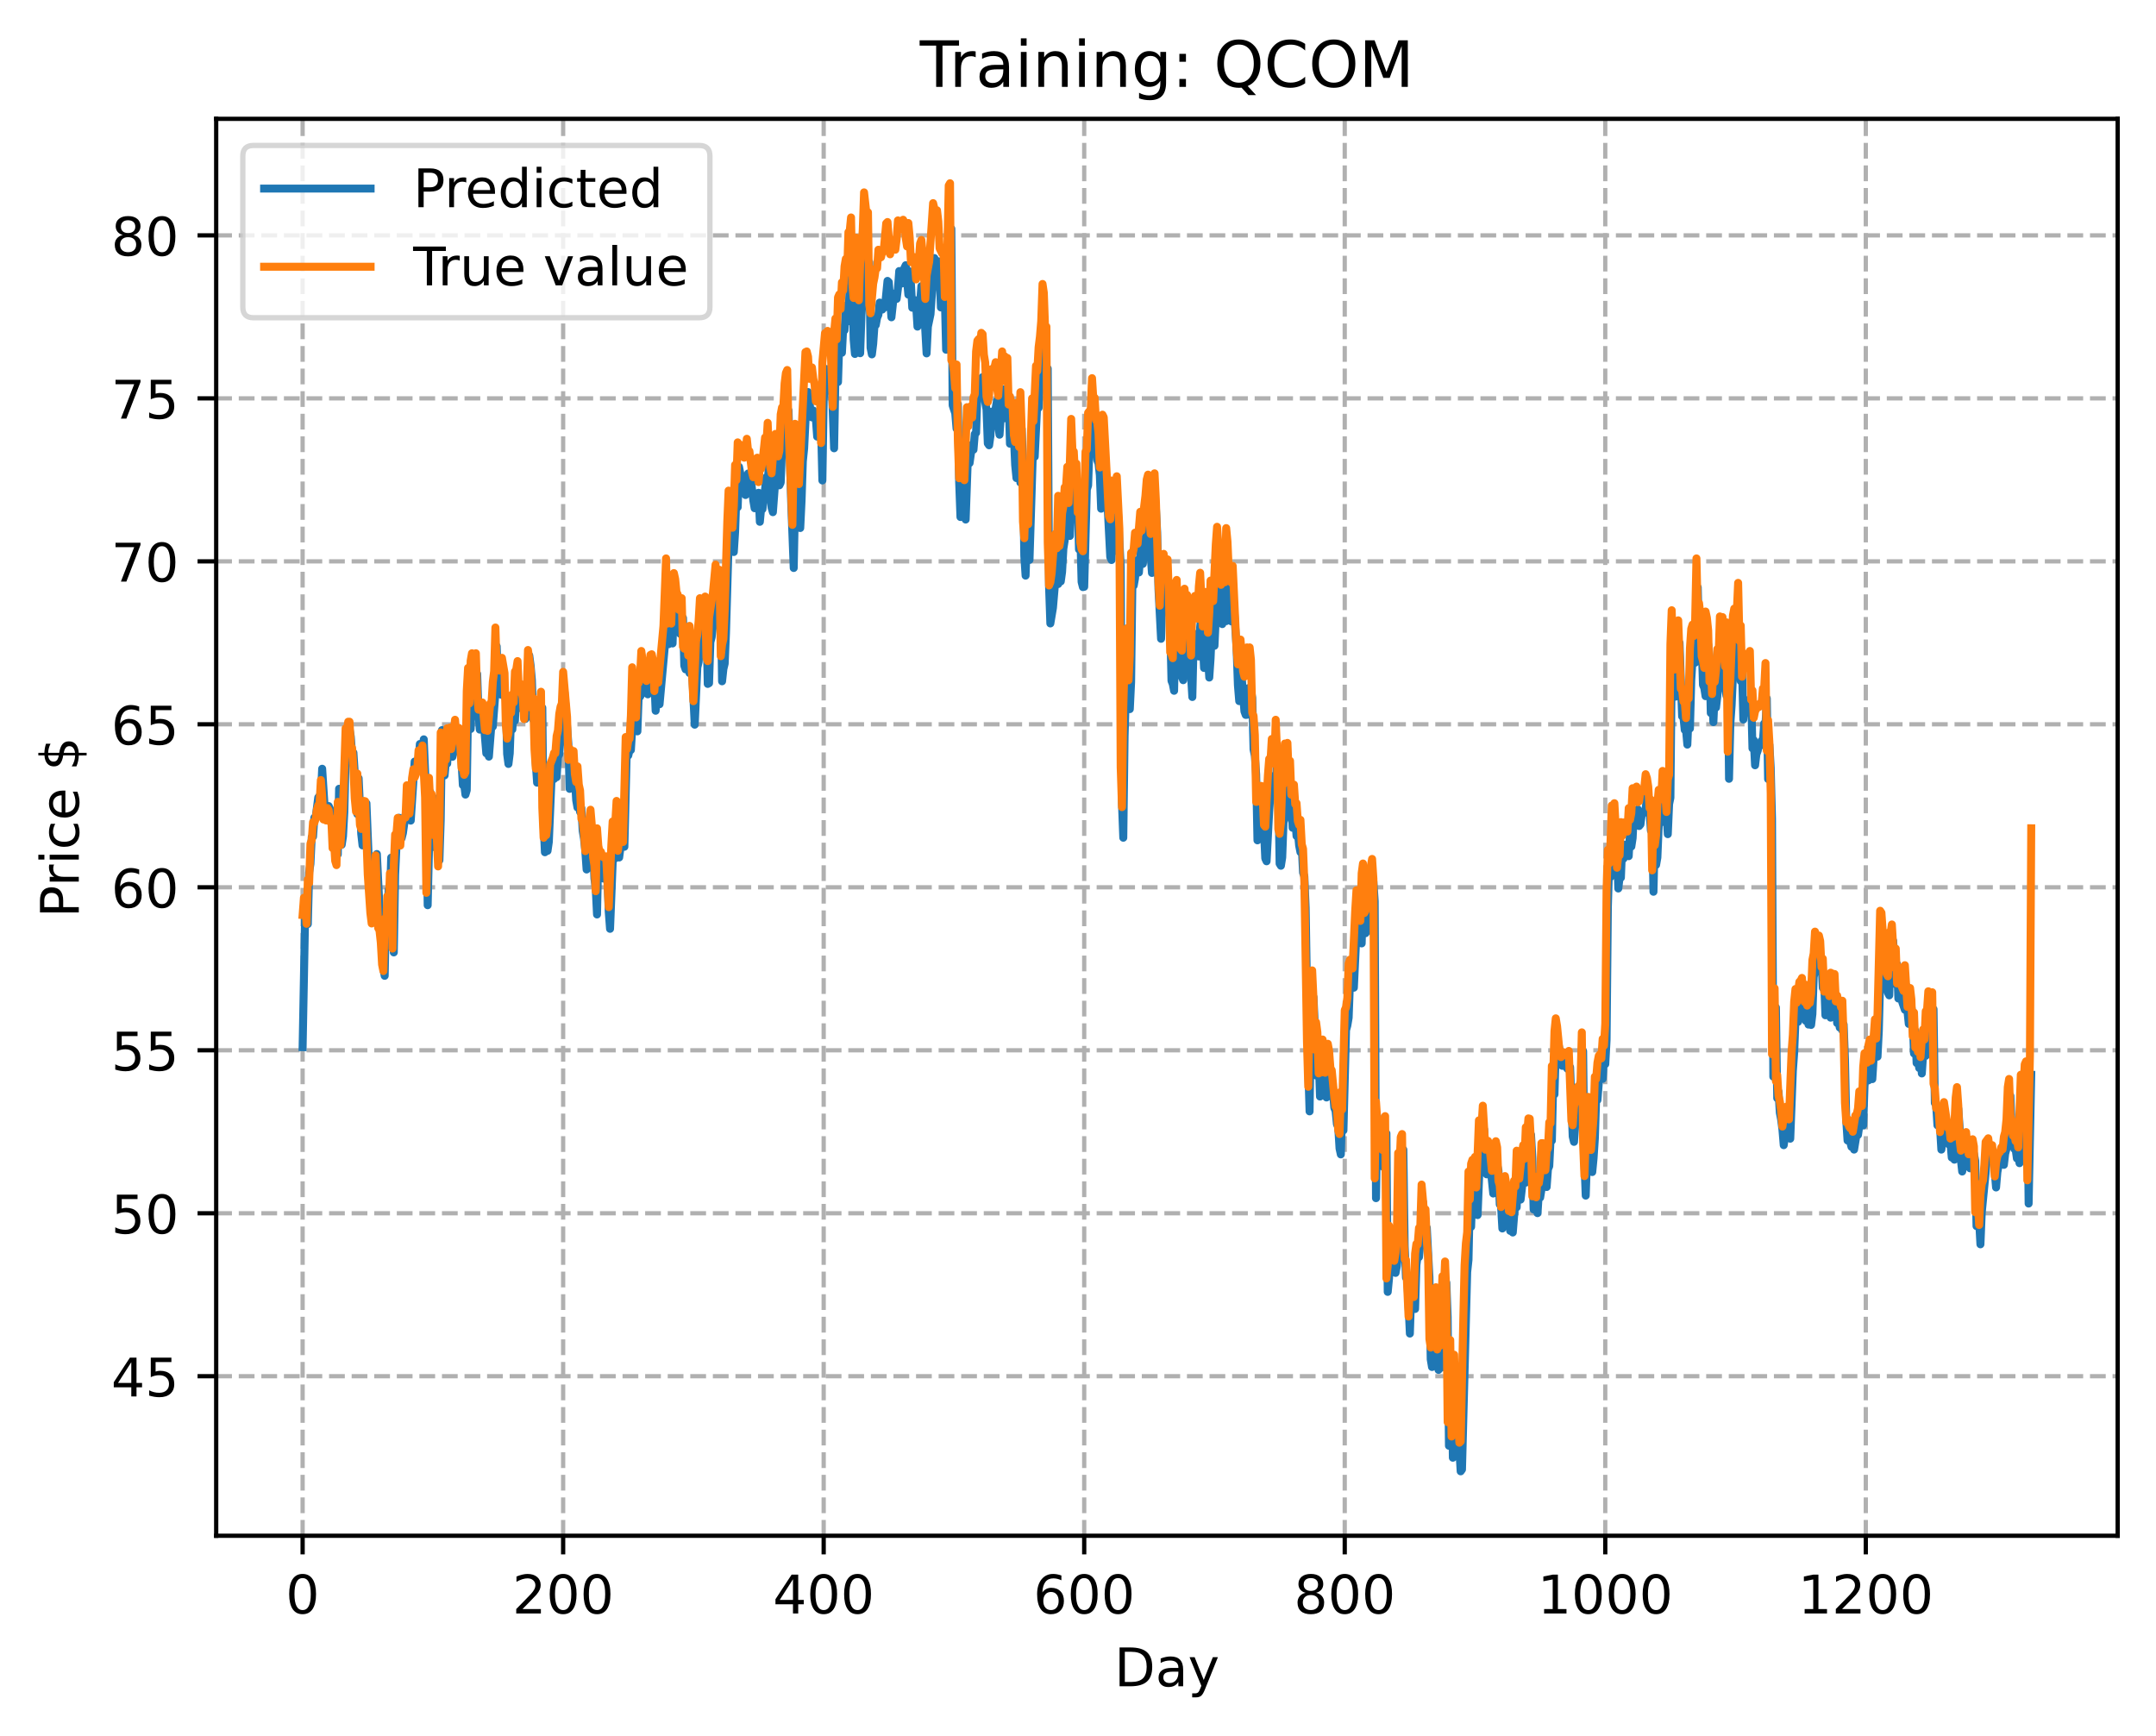 <?xml version="1.0" encoding="utf-8" standalone="no"?>
<!DOCTYPE svg PUBLIC "-//W3C//DTD SVG 1.1//EN"
  "http://www.w3.org/Graphics/SVG/1.1/DTD/svg11.dtd">
<!-- Created with matplotlib (https://matplotlib.org/) -->
<svg height="325.986pt" version="1.1" viewBox="0 0 404.923 325.986" width="404.923pt" xmlns="http://www.w3.org/2000/svg" xmlns:xlink="http://www.w3.org/1999/xlink">
 <defs>
  <style type="text/css">
*{stroke-linecap:butt;stroke-linejoin:round;}
  </style>
 </defs>
 <g id="figure_1">
  <g id="patch_1">
   <path d="M 0 325.986 
L 404.923 325.986 
L 404.923 0 
L 0 0 
z
" style="fill:#ffffff;"/>
  </g>
  <g id="axes_1">
   <g id="patch_2">
    <path d="M 40.603 288.43 
L 397.723 288.43 
L 397.723 22.318 
L 40.603 22.318 
z
" style="fill:#ffffff;"/>
   </g>
   <g id="matplotlib.axis_1">
    <g id="xtick_1">
     <g id="line2d_1">
      <path clip-path="url(#p5403e19db7)" d="M 56.836 288.43 
L 56.836 22.318 
" style="fill:none;stroke:#b0b0b0;stroke-dasharray:2.96,1.28;stroke-dashoffset:0;stroke-width:0.8;"/>
     </g>
     <g id="line2d_2">
      <defs>
       <path d="M 0 0 
L 0 3.5 
" id="m8f75e90dd2" style="stroke:#000000;stroke-width:0.8;"/>
      </defs>
      <g>
       <use style="stroke:#000000;stroke-width:0.8;" x="56.836" xlink:href="#m8f75e90dd2" y="288.43"/>
      </g>
     </g>
     <g id="text_1">
      <!-- 0 -->
      <defs>
       <path d="M 31.781 66.406 
Q 24.172 66.406 20.328 58.906 
Q 16.5 51.422 16.5 36.375 
Q 16.5 21.391 20.328 13.891 
Q 24.172 6.391 31.781 6.391 
Q 39.453 6.391 43.281 13.891 
Q 47.125 21.391 47.125 36.375 
Q 47.125 51.422 43.281 58.906 
Q 39.453 66.406 31.781 66.406 
z
M 31.781 74.219 
Q 44.047 74.219 50.516 64.516 
Q 56.984 54.828 56.984 36.375 
Q 56.984 17.969 50.516 8.266 
Q 44.047 -1.422 31.781 -1.422 
Q 19.531 -1.422 13.062 8.266 
Q 6.594 17.969 6.594 36.375 
Q 6.594 54.828 13.062 64.516 
Q 19.531 74.219 31.781 74.219 
z
" id="DejaVuSans-48"/>
      </defs>
      <g transform="translate(53.655 303.029)scale(0.1 -0.1)">
       <use xlink:href="#DejaVuSans-48"/>
      </g>
     </g>
    </g>
    <g id="xtick_2">
     <g id="line2d_3">
      <path clip-path="url(#p5403e19db7)" d="M 105.766 288.43 
L 105.766 22.318 
" style="fill:none;stroke:#b0b0b0;stroke-dasharray:2.96,1.28;stroke-dashoffset:0;stroke-width:0.8;"/>
     </g>
     <g id="line2d_4">
      <g>
       <use style="stroke:#000000;stroke-width:0.8;" x="105.766" xlink:href="#m8f75e90dd2" y="288.43"/>
      </g>
     </g>
     <g id="text_2">
      <!-- 200 -->
      <defs>
       <path d="M 19.188 8.297 
L 53.609 8.297 
L 53.609 0 
L 7.328 0 
L 7.328 8.297 
Q 12.938 14.109 22.625 23.891 
Q 32.328 33.688 34.812 36.531 
Q 39.547 41.844 41.422 45.531 
Q 43.312 49.219 43.312 52.781 
Q 43.312 58.594 39.234 62.25 
Q 35.156 65.922 28.609 65.922 
Q 23.969 65.922 18.812 64.312 
Q 13.672 62.703 7.812 59.422 
L 7.812 69.391 
Q 13.766 71.781 18.938 73 
Q 24.125 74.219 28.422 74.219 
Q 39.75 74.219 46.484 68.547 
Q 53.219 62.891 53.219 53.422 
Q 53.219 48.922 51.531 44.891 
Q 49.859 40.875 45.406 35.406 
Q 44.188 33.984 37.641 27.219 
Q 31.109 20.453 19.188 8.297 
z
" id="DejaVuSans-50"/>
      </defs>
      <g transform="translate(96.223 303.029)scale(0.1 -0.1)">
       <use xlink:href="#DejaVuSans-50"/>
       <use x="63.623" xlink:href="#DejaVuSans-48"/>
       <use x="127.246" xlink:href="#DejaVuSans-48"/>
      </g>
     </g>
    </g>
    <g id="xtick_3">
     <g id="line2d_5">
      <path clip-path="url(#p5403e19db7)" d="M 154.697 288.43 
L 154.697 22.318 
" style="fill:none;stroke:#b0b0b0;stroke-dasharray:2.96,1.28;stroke-dashoffset:0;stroke-width:0.8;"/>
     </g>
     <g id="line2d_6">
      <g>
       <use style="stroke:#000000;stroke-width:0.8;" x="154.697" xlink:href="#m8f75e90dd2" y="288.43"/>
      </g>
     </g>
     <g id="text_3">
      <!-- 400 -->
      <defs>
       <path d="M 37.797 64.312 
L 12.891 25.391 
L 37.797 25.391 
z
M 35.203 72.906 
L 47.609 72.906 
L 47.609 25.391 
L 58.016 25.391 
L 58.016 17.188 
L 47.609 17.188 
L 47.609 0 
L 37.797 0 
L 37.797 17.188 
L 4.891 17.188 
L 4.891 26.703 
z
" id="DejaVuSans-52"/>
      </defs>
      <g transform="translate(145.153 303.029)scale(0.1 -0.1)">
       <use xlink:href="#DejaVuSans-52"/>
       <use x="63.623" xlink:href="#DejaVuSans-48"/>
       <use x="127.246" xlink:href="#DejaVuSans-48"/>
      </g>
     </g>
    </g>
    <g id="xtick_4">
     <g id="line2d_7">
      <path clip-path="url(#p5403e19db7)" d="M 203.628 288.43 
L 203.628 22.318 
" style="fill:none;stroke:#b0b0b0;stroke-dasharray:2.96,1.28;stroke-dashoffset:0;stroke-width:0.8;"/>
     </g>
     <g id="line2d_8">
      <g>
       <use style="stroke:#000000;stroke-width:0.8;" x="203.628" xlink:href="#m8f75e90dd2" y="288.43"/>
      </g>
     </g>
     <g id="text_4">
      <!-- 600 -->
      <defs>
       <path d="M 33.016 40.375 
Q 26.375 40.375 22.484 35.828 
Q 18.609 31.297 18.609 23.391 
Q 18.609 15.531 22.484 10.953 
Q 26.375 6.391 33.016 6.391 
Q 39.656 6.391 43.531 10.953 
Q 47.406 15.531 47.406 23.391 
Q 47.406 31.297 43.531 35.828 
Q 39.656 40.375 33.016 40.375 
z
M 52.594 71.297 
L 52.594 62.312 
Q 48.875 64.062 45.094 64.984 
Q 41.312 65.922 37.594 65.922 
Q 27.828 65.922 22.672 59.328 
Q 17.531 52.734 16.797 39.406 
Q 19.672 43.656 24.016 45.922 
Q 28.375 48.188 33.594 48.188 
Q 44.578 48.188 50.953 41.516 
Q 57.328 34.859 57.328 23.391 
Q 57.328 12.156 50.688 5.359 
Q 44.047 -1.422 33.016 -1.422 
Q 20.359 -1.422 13.672 8.266 
Q 6.984 17.969 6.984 36.375 
Q 6.984 53.656 15.188 63.938 
Q 23.391 74.219 37.203 74.219 
Q 40.922 74.219 44.703 73.484 
Q 48.484 72.75 52.594 71.297 
z
" id="DejaVuSans-54"/>
      </defs>
      <g transform="translate(194.084 303.029)scale(0.1 -0.1)">
       <use xlink:href="#DejaVuSans-54"/>
       <use x="63.623" xlink:href="#DejaVuSans-48"/>
       <use x="127.246" xlink:href="#DejaVuSans-48"/>
      </g>
     </g>
    </g>
    <g id="xtick_5">
     <g id="line2d_9">
      <path clip-path="url(#p5403e19db7)" d="M 252.558 288.43 
L 252.558 22.318 
" style="fill:none;stroke:#b0b0b0;stroke-dasharray:2.96,1.28;stroke-dashoffset:0;stroke-width:0.8;"/>
     </g>
     <g id="line2d_10">
      <g>
       <use style="stroke:#000000;stroke-width:0.8;" x="252.558" xlink:href="#m8f75e90dd2" y="288.43"/>
      </g>
     </g>
     <g id="text_5">
      <!-- 800 -->
      <defs>
       <path d="M 31.781 34.625 
Q 24.75 34.625 20.719 30.859 
Q 16.703 27.094 16.703 20.516 
Q 16.703 13.922 20.719 10.156 
Q 24.75 6.391 31.781 6.391 
Q 38.812 6.391 42.859 10.172 
Q 46.922 13.969 46.922 20.516 
Q 46.922 27.094 42.891 30.859 
Q 38.875 34.625 31.781 34.625 
z
M 21.922 38.812 
Q 15.578 40.375 12.031 44.719 
Q 8.5 49.078 8.5 55.328 
Q 8.5 64.062 14.719 69.141 
Q 20.953 74.219 31.781 74.219 
Q 42.672 74.219 48.875 69.141 
Q 55.078 64.062 55.078 55.328 
Q 55.078 49.078 51.531 44.719 
Q 48 40.375 41.703 38.812 
Q 48.828 37.156 52.797 32.312 
Q 56.781 27.484 56.781 20.516 
Q 56.781 9.906 50.312 4.234 
Q 43.844 -1.422 31.781 -1.422 
Q 19.734 -1.422 13.25 4.234 
Q 6.781 9.906 6.781 20.516 
Q 6.781 27.484 10.781 32.312 
Q 14.797 37.156 21.922 38.812 
z
M 18.312 54.391 
Q 18.312 48.734 21.844 45.562 
Q 25.391 42.391 31.781 42.391 
Q 38.141 42.391 41.719 45.562 
Q 45.312 48.734 45.312 54.391 
Q 45.312 60.062 41.719 63.234 
Q 38.141 66.406 31.781 66.406 
Q 25.391 66.406 21.844 63.234 
Q 18.312 60.062 18.312 54.391 
z
" id="DejaVuSans-56"/>
      </defs>
      <g transform="translate(243.015 303.029)scale(0.1 -0.1)">
       <use xlink:href="#DejaVuSans-56"/>
       <use x="63.623" xlink:href="#DejaVuSans-48"/>
       <use x="127.246" xlink:href="#DejaVuSans-48"/>
      </g>
     </g>
    </g>
    <g id="xtick_6">
     <g id="line2d_11">
      <path clip-path="url(#p5403e19db7)" d="M 301.489 288.43 
L 301.489 22.318 
" style="fill:none;stroke:#b0b0b0;stroke-dasharray:2.96,1.28;stroke-dashoffset:0;stroke-width:0.8;"/>
     </g>
     <g id="line2d_12">
      <g>
       <use style="stroke:#000000;stroke-width:0.8;" x="301.489" xlink:href="#m8f75e90dd2" y="288.43"/>
      </g>
     </g>
     <g id="text_6">
      <!-- 1000 -->
      <defs>
       <path d="M 12.406 8.297 
L 28.516 8.297 
L 28.516 63.922 
L 10.984 60.406 
L 10.984 69.391 
L 28.422 72.906 
L 38.281 72.906 
L 38.281 8.297 
L 54.391 8.297 
L 54.391 0 
L 12.406 0 
z
" id="DejaVuSans-49"/>
      </defs>
      <g transform="translate(288.764 303.029)scale(0.1 -0.1)">
       <use xlink:href="#DejaVuSans-49"/>
       <use x="63.623" xlink:href="#DejaVuSans-48"/>
       <use x="127.246" xlink:href="#DejaVuSans-48"/>
       <use x="190.869" xlink:href="#DejaVuSans-48"/>
      </g>
     </g>
    </g>
    <g id="xtick_7">
     <g id="line2d_13">
      <path clip-path="url(#p5403e19db7)" d="M 350.419 288.43 
L 350.419 22.318 
" style="fill:none;stroke:#b0b0b0;stroke-dasharray:2.96,1.28;stroke-dashoffset:0;stroke-width:0.8;"/>
     </g>
     <g id="line2d_14">
      <g>
       <use style="stroke:#000000;stroke-width:0.8;" x="350.419" xlink:href="#m8f75e90dd2" y="288.43"/>
      </g>
     </g>
     <g id="text_7">
      <!-- 1200 -->
      <g transform="translate(337.694 303.029)scale(0.1 -0.1)">
       <use xlink:href="#DejaVuSans-49"/>
       <use x="63.623" xlink:href="#DejaVuSans-50"/>
       <use x="127.246" xlink:href="#DejaVuSans-48"/>
       <use x="190.869" xlink:href="#DejaVuSans-48"/>
      </g>
     </g>
    </g>
    <g id="text_8">
     <!-- Day -->
     <defs>
      <path d="M 19.672 64.797 
L 19.672 8.109 
L 31.594 8.109 
Q 46.688 8.109 53.688 14.938 
Q 60.688 21.781 60.688 36.531 
Q 60.688 51.172 53.688 57.984 
Q 46.688 64.797 31.594 64.797 
z
M 9.812 72.906 
L 30.078 72.906 
Q 51.266 72.906 61.172 64.094 
Q 71.094 55.281 71.094 36.531 
Q 71.094 17.672 61.125 8.828 
Q 51.172 0 30.078 0 
L 9.812 0 
z
" id="DejaVuSans-68"/>
      <path d="M 34.281 27.484 
Q 23.391 27.484 19.188 25 
Q 14.984 22.516 14.984 16.5 
Q 14.984 11.719 18.141 8.906 
Q 21.297 6.109 26.703 6.109 
Q 34.188 6.109 38.703 11.406 
Q 43.219 16.703 43.219 25.484 
L 43.219 27.484 
z
M 52.203 31.203 
L 52.203 0 
L 43.219 0 
L 43.219 8.297 
Q 40.141 3.328 35.547 0.953 
Q 30.953 -1.422 24.312 -1.422 
Q 15.922 -1.422 10.953 3.297 
Q 6 8.016 6 15.922 
Q 6 25.141 12.172 29.828 
Q 18.359 34.516 30.609 34.516 
L 43.219 34.516 
L 43.219 35.406 
Q 43.219 41.609 39.141 45 
Q 35.062 48.391 27.688 48.391 
Q 23 48.391 18.547 47.266 
Q 14.109 46.141 10.016 43.891 
L 10.016 52.203 
Q 14.938 54.109 19.578 55.047 
Q 24.219 56 28.609 56 
Q 40.484 56 46.344 49.844 
Q 52.203 43.703 52.203 31.203 
z
" id="DejaVuSans-97"/>
      <path d="M 32.172 -5.078 
Q 28.375 -14.844 24.75 -17.812 
Q 21.141 -20.797 15.094 -20.797 
L 7.906 -20.797 
L 7.906 -13.281 
L 13.188 -13.281 
Q 16.891 -13.281 18.938 -11.516 
Q 21 -9.766 23.484 -3.219 
L 25.094 0.875 
L 2.984 54.688 
L 12.5 54.688 
L 29.594 11.922 
L 46.688 54.688 
L 56.203 54.688 
z
" id="DejaVuSans-121"/>
     </defs>
     <g transform="translate(209.29 316.707)scale(0.1 -0.1)">
      <use xlink:href="#DejaVuSans-68"/>
      <use x="77.002" xlink:href="#DejaVuSans-97"/>
      <use x="138.281" xlink:href="#DejaVuSans-121"/>
     </g>
    </g>
   </g>
   <g id="matplotlib.axis_2">
    <g id="ytick_1">
     <g id="line2d_15">
      <path clip-path="url(#p5403e19db7)" d="M 40.603 258.473 
L 397.723 258.473 
" style="fill:none;stroke:#b0b0b0;stroke-dasharray:2.96,1.28;stroke-dashoffset:0;stroke-width:0.8;"/>
     </g>
     <g id="line2d_16">
      <defs>
       <path d="M 0 0 
L -3.5 0 
" id="m3def5a5363" style="stroke:#000000;stroke-width:0.8;"/>
      </defs>
      <g>
       <use style="stroke:#000000;stroke-width:0.8;" x="40.603" xlink:href="#m3def5a5363" y="258.473"/>
      </g>
     </g>
     <g id="text_9">
      <!-- 45 -->
      <defs>
       <path d="M 10.797 72.906 
L 49.516 72.906 
L 49.516 64.594 
L 19.828 64.594 
L 19.828 46.734 
Q 21.969 47.469 24.109 47.828 
Q 26.266 48.188 28.422 48.188 
Q 40.625 48.188 47.75 41.5 
Q 54.891 34.812 54.891 23.391 
Q 54.891 11.625 47.562 5.094 
Q 40.234 -1.422 26.906 -1.422 
Q 22.312 -1.422 17.547 -0.641 
Q 12.797 0.141 7.719 1.703 
L 7.719 11.625 
Q 12.109 9.234 16.797 8.062 
Q 21.484 6.891 26.703 6.891 
Q 35.156 6.891 40.078 11.328 
Q 45.016 15.766 45.016 23.391 
Q 45.016 31 40.078 35.438 
Q 35.156 39.891 26.703 39.891 
Q 22.75 39.891 18.812 39.016 
Q 14.891 38.141 10.797 36.281 
z
" id="DejaVuSans-53"/>
      </defs>
      <g transform="translate(20.878 262.272)scale(0.1 -0.1)">
       <use xlink:href="#DejaVuSans-52"/>
       <use x="63.623" xlink:href="#DejaVuSans-53"/>
      </g>
     </g>
    </g>
    <g id="ytick_2">
     <g id="line2d_17">
      <path clip-path="url(#p5403e19db7)" d="M 40.603 227.864 
L 397.723 227.864 
" style="fill:none;stroke:#b0b0b0;stroke-dasharray:2.96,1.28;stroke-dashoffset:0;stroke-width:0.8;"/>
     </g>
     <g id="line2d_18">
      <g>
       <use style="stroke:#000000;stroke-width:0.8;" x="40.603" xlink:href="#m3def5a5363" y="227.864"/>
      </g>
     </g>
     <g id="text_10">
      <!-- 50 -->
      <g transform="translate(20.878 231.663)scale(0.1 -0.1)">
       <use xlink:href="#DejaVuSans-53"/>
       <use x="63.623" xlink:href="#DejaVuSans-48"/>
      </g>
     </g>
    </g>
    <g id="ytick_3">
     <g id="line2d_19">
      <path clip-path="url(#p5403e19db7)" d="M 40.603 197.255 
L 397.723 197.255 
" style="fill:none;stroke:#b0b0b0;stroke-dasharray:2.96,1.28;stroke-dashoffset:0;stroke-width:0.8;"/>
     </g>
     <g id="line2d_20">
      <g>
       <use style="stroke:#000000;stroke-width:0.8;" x="40.603" xlink:href="#m3def5a5363" y="197.255"/>
      </g>
     </g>
     <g id="text_11">
      <!-- 55 -->
      <g transform="translate(20.878 201.054)scale(0.1 -0.1)">
       <use xlink:href="#DejaVuSans-53"/>
       <use x="63.623" xlink:href="#DejaVuSans-53"/>
      </g>
     </g>
    </g>
    <g id="ytick_4">
     <g id="line2d_21">
      <path clip-path="url(#p5403e19db7)" d="M 40.603 166.646 
L 397.723 166.646 
" style="fill:none;stroke:#b0b0b0;stroke-dasharray:2.96,1.28;stroke-dashoffset:0;stroke-width:0.8;"/>
     </g>
     <g id="line2d_22">
      <g>
       <use style="stroke:#000000;stroke-width:0.8;" x="40.603" xlink:href="#m3def5a5363" y="166.646"/>
      </g>
     </g>
     <g id="text_12">
      <!-- 60 -->
      <g transform="translate(20.878 170.445)scale(0.1 -0.1)">
       <use xlink:href="#DejaVuSans-54"/>
       <use x="63.623" xlink:href="#DejaVuSans-48"/>
      </g>
     </g>
    </g>
    <g id="ytick_5">
     <g id="line2d_23">
      <path clip-path="url(#p5403e19db7)" d="M 40.603 136.037 
L 397.723 136.037 
" style="fill:none;stroke:#b0b0b0;stroke-dasharray:2.96,1.28;stroke-dashoffset:0;stroke-width:0.8;"/>
     </g>
     <g id="line2d_24">
      <g>
       <use style="stroke:#000000;stroke-width:0.8;" x="40.603" xlink:href="#m3def5a5363" y="136.037"/>
      </g>
     </g>
     <g id="text_13">
      <!-- 65 -->
      <g transform="translate(20.878 139.836)scale(0.1 -0.1)">
       <use xlink:href="#DejaVuSans-54"/>
       <use x="63.623" xlink:href="#DejaVuSans-53"/>
      </g>
     </g>
    </g>
    <g id="ytick_6">
     <g id="line2d_25">
      <path clip-path="url(#p5403e19db7)" d="M 40.603 105.427 
L 397.723 105.427 
" style="fill:none;stroke:#b0b0b0;stroke-dasharray:2.96,1.28;stroke-dashoffset:0;stroke-width:0.8;"/>
     </g>
     <g id="line2d_26">
      <g>
       <use style="stroke:#000000;stroke-width:0.8;" x="40.603" xlink:href="#m3def5a5363" y="105.427"/>
      </g>
     </g>
     <g id="text_14">
      <!-- 70 -->
      <defs>
       <path d="M 8.203 72.906 
L 55.078 72.906 
L 55.078 68.703 
L 28.609 0 
L 18.312 0 
L 43.219 64.594 
L 8.203 64.594 
z
" id="DejaVuSans-55"/>
      </defs>
      <g transform="translate(20.878 109.227)scale(0.1 -0.1)">
       <use xlink:href="#DejaVuSans-55"/>
       <use x="63.623" xlink:href="#DejaVuSans-48"/>
      </g>
     </g>
    </g>
    <g id="ytick_7">
     <g id="line2d_27">
      <path clip-path="url(#p5403e19db7)" d="M 40.603 74.818 
L 397.723 74.818 
" style="fill:none;stroke:#b0b0b0;stroke-dasharray:2.96,1.28;stroke-dashoffset:0;stroke-width:0.8;"/>
     </g>
     <g id="line2d_28">
      <g>
       <use style="stroke:#000000;stroke-width:0.8;" x="40.603" xlink:href="#m3def5a5363" y="74.818"/>
      </g>
     </g>
     <g id="text_15">
      <!-- 75 -->
      <g transform="translate(20.878 78.617)scale(0.1 -0.1)">
       <use xlink:href="#DejaVuSans-55"/>
       <use x="63.623" xlink:href="#DejaVuSans-53"/>
      </g>
     </g>
    </g>
    <g id="ytick_8">
     <g id="line2d_29">
      <path clip-path="url(#p5403e19db7)" d="M 40.603 44.209 
L 397.723 44.209 
" style="fill:none;stroke:#b0b0b0;stroke-dasharray:2.96,1.28;stroke-dashoffset:0;stroke-width:0.8;"/>
     </g>
     <g id="line2d_30">
      <g>
       <use style="stroke:#000000;stroke-width:0.8;" x="40.603" xlink:href="#m3def5a5363" y="44.209"/>
      </g>
     </g>
     <g id="text_16">
      <!-- 80 -->
      <g transform="translate(20.878 48.008)scale(0.1 -0.1)">
       <use xlink:href="#DejaVuSans-56"/>
       <use x="63.623" xlink:href="#DejaVuSans-48"/>
      </g>
     </g>
    </g>
    <g id="text_17">
     <!-- Price $ -->
     <defs>
      <path d="M 19.672 64.797 
L 19.672 37.406 
L 32.078 37.406 
Q 38.969 37.406 42.719 40.969 
Q 46.484 44.531 46.484 51.125 
Q 46.484 57.672 42.719 61.234 
Q 38.969 64.797 32.078 64.797 
z
M 9.812 72.906 
L 32.078 72.906 
Q 44.344 72.906 50.609 67.359 
Q 56.891 61.812 56.891 51.125 
Q 56.891 40.328 50.609 34.812 
Q 44.344 29.297 32.078 29.297 
L 19.672 29.297 
L 19.672 0 
L 9.812 0 
z
" id="DejaVuSans-80"/>
      <path d="M 41.109 46.297 
Q 39.594 47.172 37.812 47.578 
Q 36.031 48 33.891 48 
Q 26.266 48 22.188 43.047 
Q 18.109 38.094 18.109 28.812 
L 18.109 0 
L 9.078 0 
L 9.078 54.688 
L 18.109 54.688 
L 18.109 46.188 
Q 20.953 51.172 25.484 53.578 
Q 30.031 56 36.531 56 
Q 37.453 56 38.578 55.875 
Q 39.703 55.766 41.062 55.516 
z
" id="DejaVuSans-114"/>
      <path d="M 9.422 54.688 
L 18.406 54.688 
L 18.406 0 
L 9.422 0 
z
M 9.422 75.984 
L 18.406 75.984 
L 18.406 64.594 
L 9.422 64.594 
z
" id="DejaVuSans-105"/>
      <path d="M 48.781 52.594 
L 48.781 44.188 
Q 44.969 46.297 41.141 47.344 
Q 37.312 48.391 33.406 48.391 
Q 24.656 48.391 19.812 42.844 
Q 14.984 37.312 14.984 27.297 
Q 14.984 17.281 19.812 11.734 
Q 24.656 6.203 33.406 6.203 
Q 37.312 6.203 41.141 7.25 
Q 44.969 8.297 48.781 10.406 
L 48.781 2.094 
Q 45.016 0.344 40.984 -0.531 
Q 36.969 -1.422 32.422 -1.422 
Q 20.062 -1.422 12.781 6.344 
Q 5.516 14.109 5.516 27.297 
Q 5.516 40.672 12.859 48.328 
Q 20.219 56 33.016 56 
Q 37.156 56 41.109 55.141 
Q 45.062 54.297 48.781 52.594 
z
" id="DejaVuSans-99"/>
      <path d="M 56.203 29.594 
L 56.203 25.203 
L 14.891 25.203 
Q 15.484 15.922 20.484 11.062 
Q 25.484 6.203 34.422 6.203 
Q 39.594 6.203 44.453 7.469 
Q 49.312 8.734 54.109 11.281 
L 54.109 2.781 
Q 49.266 0.734 44.188 -0.344 
Q 39.109 -1.422 33.891 -1.422 
Q 20.797 -1.422 13.156 6.188 
Q 5.516 13.812 5.516 26.812 
Q 5.516 40.234 12.766 48.109 
Q 20.016 56 32.328 56 
Q 43.359 56 49.781 48.891 
Q 56.203 41.797 56.203 29.594 
z
M 47.219 32.234 
Q 47.125 39.594 43.094 43.984 
Q 39.062 48.391 32.422 48.391 
Q 24.906 48.391 20.391 44.141 
Q 15.875 39.891 15.188 32.172 
z
" id="DejaVuSans-101"/>
      <path id="DejaVuSans-32"/>
      <path d="M 33.797 -14.703 
L 28.906 -14.703 
L 28.859 0 
Q 23.734 0.094 18.609 1.188 
Q 13.484 2.297 8.297 4.5 
L 8.297 13.281 
Q 13.281 10.156 18.375 8.562 
Q 23.484 6.984 28.906 6.938 
L 28.906 29.203 
Q 18.109 30.953 13.203 35.156 
Q 8.297 39.359 8.297 46.688 
Q 8.297 54.641 13.625 59.219 
Q 18.953 63.812 28.906 64.5 
L 28.906 75.984 
L 33.797 75.984 
L 33.797 64.656 
Q 38.328 64.453 42.578 63.688 
Q 46.828 62.938 50.875 61.625 
L 50.875 53.078 
Q 46.828 55.125 42.547 56.25 
Q 38.281 57.375 33.797 57.562 
L 33.797 36.719 
Q 44.875 35.016 50.094 30.609 
Q 55.328 26.219 55.328 18.609 
Q 55.328 10.359 49.781 5.594 
Q 44.234 0.828 33.797 0.094 
z
M 28.906 37.594 
L 28.906 57.625 
Q 23.25 56.984 20.266 54.391 
Q 17.281 51.812 17.281 47.516 
Q 17.281 43.312 20.031 40.969 
Q 22.797 38.625 28.906 37.594 
z
M 33.797 28.219 
L 33.797 7.078 
Q 39.984 7.906 43.141 10.594 
Q 46.297 13.281 46.297 17.672 
Q 46.297 21.969 43.281 24.5 
Q 40.281 27.047 33.797 28.219 
z
" id="DejaVuSans-36"/>
     </defs>
     <g transform="translate(14.798 172.342)rotate(-90)scale(0.1 -0.1)">
      <use xlink:href="#DejaVuSans-80"/>
      <use x="58.553" xlink:href="#DejaVuSans-114"/>
      <use x="99.666" xlink:href="#DejaVuSans-105"/>
      <use x="127.449" xlink:href="#DejaVuSans-99"/>
      <use x="182.43" xlink:href="#DejaVuSans-101"/>
      <use x="243.953" xlink:href="#DejaVuSans-32"/>
      <use x="275.74" xlink:href="#DejaVuSans-36"/>
     </g>
    </g>
   </g>
   <g id="line2d_31">
    <path clip-path="url(#p5403e19db7)" d="M 56.836 196.671 
L 57.325 170.781 
L 57.57 168.941 
L 57.814 173.55 
L 58.059 163.857 
L 58.304 162.246 
L 58.548 157.233 
L 58.793 157.128 
L 59.038 153.569 
L 59.282 153.576 
L 59.772 149.773 
L 60.016 149.486 
L 60.261 149.649 
L 60.506 144.379 
L 60.995 151.945 
L 61.24 151.317 
L 61.484 152.27 
L 61.729 151.388 
L 61.974 151.915 
L 62.218 154.217 
L 62.463 153.112 
L 62.708 157.765 
L 62.952 156.244 
L 63.197 159.962 
L 63.441 160.464 
L 63.686 148.14 
L 63.931 152.118 
L 64.175 158.661 
L 64.42 157.067 
L 64.665 152.539 
L 64.909 142.731 
L 65.154 137.77 
L 65.399 138.024 
L 65.643 136.918 
L 65.888 138.404 
L 66.133 141.77 
L 66.377 141.378 
L 66.867 148.86 
L 67.111 152.888 
L 67.356 146.169 
L 67.845 156.612 
L 68.09 158.776 
L 68.335 155.915 
L 68.579 151.436 
L 68.824 150.878 
L 69.558 168.837 
L 70.047 173.01 
L 70.292 170.316 
L 70.781 160.398 
L 71.515 175.519 
L 71.76 177.406 
L 72.004 181.86 
L 72.249 183.273 
L 72.494 171.12 
L 72.738 173.847 
L 72.983 167.086 
L 73.228 169.331 
L 73.472 161.078 
L 73.717 162.368 
L 73.962 178.873 
L 74.206 164.328 
L 74.451 159.153 
L 74.696 158.235 
L 74.94 153.584 
L 75.185 153.887 
L 75.429 157.424 
L 75.674 156.451 
L 76.163 153.033 
L 76.408 153.113 
L 76.653 148.407 
L 76.897 153.168 
L 77.142 154.121 
L 77.876 143.029 
L 78.121 144.88 
L 78.365 144.167 
L 78.61 142.863 
L 78.855 139.726 
L 79.099 142.919 
L 79.344 141.844 
L 79.589 138.858 
L 80.078 150.84 
L 80.323 170.01 
L 80.812 148.776 
L 81.056 151.063 
L 81.301 149.732 
L 81.546 159.102 
L 81.79 155.489 
L 82.035 157.527 
L 82.28 156.866 
L 82.524 161.591 
L 82.769 153.998 
L 83.014 137.123 
L 83.258 139.324 
L 83.503 145.631 
L 83.748 142.875 
L 83.992 143.412 
L 84.237 137.243 
L 84.482 138.13 
L 84.726 138.032 
L 84.971 142.141 
L 85.705 137.834 
L 85.95 140.133 
L 86.439 140.584 
L 86.684 143.115 
L 86.928 147.454 
L 87.173 147.256 
L 87.417 149.235 
L 87.662 148.411 
L 87.907 132.898 
L 88.151 128.237 
L 88.396 136.919 
L 88.641 130.043 
L 88.885 127.883 
L 89.13 130.676 
L 89.375 127.744 
L 89.619 126.586 
L 89.864 133.833 
L 90.109 137.033 
L 90.353 136.962 
L 90.598 136.687 
L 90.843 135.63 
L 91.332 141.483 
L 91.577 141.364 
L 91.821 142.105 
L 92.311 135.849 
L 92.555 136.47 
L 93.044 130.05 
L 93.289 121.397 
L 93.534 129.536 
L 93.778 129.514 
L 94.023 130.428 
L 94.268 130.517 
L 94.512 128.684 
L 95.002 131.438 
L 95.246 141.605 
L 95.491 143.479 
L 95.736 141.486 
L 95.98 134.804 
L 96.225 136.995 
L 96.47 133.24 
L 96.714 135.348 
L 96.959 129.731 
L 97.204 129.917 
L 97.448 128.922 
L 97.693 132.977 
L 97.938 130.138 
L 98.182 131.195 
L 98.427 131.5 
L 98.672 135.028 
L 98.916 129.772 
L 99.161 130.325 
L 99.405 123.11 
L 99.65 124.96 
L 99.895 127.725 
L 100.139 135.15 
L 100.384 133.883 
L 100.629 143.344 
L 100.873 146.996 
L 101.118 144.897 
L 101.852 132.93 
L 102.097 154.879 
L 102.341 160.064 
L 102.586 159.702 
L 102.831 159.807 
L 103.075 158.12 
L 103.565 146.626 
L 103.809 146.377 
L 104.054 146.305 
L 104.299 145.572 
L 104.543 145.969 
L 104.788 142.153 
L 105.032 141.698 
L 105.277 138.371 
L 105.766 135.954 
L 106.011 129.974 
L 106.745 139.719 
L 106.99 148.158 
L 107.234 145.402 
L 107.479 146.619 
L 107.724 146.786 
L 107.968 146.072 
L 108.213 150.282 
L 108.458 151.661 
L 108.702 150.152 
L 108.947 152.49 
L 109.192 151.807 
L 109.436 156.071 
L 109.681 157.499 
L 109.926 159.784 
L 110.17 163.302 
L 110.415 158.264 
L 110.66 161.404 
L 110.904 157.585 
L 111.149 156.124 
L 111.393 158.729 
L 111.638 164.99 
L 111.883 166.798 
L 112.127 171.751 
L 112.372 160.05 
L 112.617 163.19 
L 112.861 164.002 
L 113.106 164.075 
L 113.351 165.007 
L 114.085 165.044 
L 114.329 171.235 
L 114.574 174.446 
L 115.063 162.071 
L 115.308 157.557 
L 115.553 161.211 
L 116.042 151.977 
L 116.287 161.048 
L 116.531 159.183 
L 116.776 154.585 
L 117.02 153.498 
L 117.265 159.036 
L 117.754 139.192 
L 117.999 141.893 
L 118.244 140.794 
L 118.488 140.867 
L 118.733 136.881 
L 118.978 128.175 
L 119.712 137.354 
L 119.956 130.437 
L 120.201 130.865 
L 120.446 130.375 
L 120.69 125.491 
L 120.935 126.804 
L 121.18 126.665 
L 121.424 126.982 
L 121.669 130.405 
L 121.914 128.657 
L 122.158 129.476 
L 122.403 126.577 
L 122.648 126.666 
L 122.892 127.849 
L 123.137 133.488 
L 123.381 130.09 
L 123.626 129.433 
L 123.871 132.269 
L 124.849 121.506 
L 125.339 108.966 
L 125.583 120.984 
L 125.828 116.263 
L 126.073 117.763 
L 126.317 120.848 
L 126.562 112.725 
L 126.807 111.639 
L 127.051 112.585 
L 127.785 119.067 
L 128.03 116.994 
L 128.275 116.064 
L 128.519 125.014 
L 128.764 125.718 
L 129.253 123.731 
L 129.498 126.403 
L 129.742 121.064 
L 130.476 136.104 
L 130.966 125.369 
L 131.21 124.316 
L 131.7 116.72 
L 132.189 120.116 
L 132.434 118.002 
L 132.678 117.135 
L 132.923 128.448 
L 133.168 128.311 
L 133.412 120.615 
L 133.657 119.663 
L 134.636 111.011 
L 134.88 113.237 
L 135.125 116.519 
L 135.369 112.349 
L 135.614 127.956 
L 135.859 125.65 
L 136.103 124.639 
L 136.348 118.905 
L 136.837 102.166 
L 137.082 96.278 
L 137.327 97.693 
L 137.571 98.374 
L 137.816 103.676 
L 138.061 99.901 
L 138.305 92.892 
L 138.55 95.258 
L 138.795 87.675 
L 139.039 88.929 
L 139.529 90.581 
L 140.018 92.971 
L 140.263 91.989 
L 140.507 88.925 
L 140.752 89.776 
L 140.996 89.759 
L 141.486 94.034 
L 141.73 95.457 
L 142.22 94.126 
L 142.464 92.547 
L 142.709 98.004 
L 142.954 95.396 
L 143.198 95.625 
L 143.688 91.884 
L 143.932 89.624 
L 144.177 91.039 
L 144.422 86.886 
L 144.911 95.338 
L 145.156 96.194 
L 145.645 89.709 
L 145.89 87.741 
L 146.134 86.888 
L 146.379 91.149 
L 146.624 90.634 
L 146.868 84.239 
L 147.113 83.379 
L 147.357 83.385 
L 147.602 78.725 
L 147.847 77.122 
L 148.091 77.087 
L 148.581 93.891 
L 149.07 106.677 
L 149.315 94.287 
L 149.559 87.973 
L 150.049 98.554 
L 150.293 99.171 
L 150.538 94.112 
L 150.783 86.635 
L 151.027 84.225 
L 151.517 74.169 
L 151.761 73.63 
L 152.006 74.783 
L 152.251 78.068 
L 152.495 78.39 
L 152.74 77.1 
L 153.229 78.684 
L 153.474 82.004 
L 153.963 80.214 
L 154.208 80.171 
L 154.452 90.238 
L 154.697 74.94 
L 155.186 69.311 
L 155.431 71.788 
L 155.676 70.229 
L 155.92 72.173 
L 156.165 70.712 
L 156.654 84.194 
L 156.899 70.702 
L 157.144 68.803 
L 157.388 71.747 
L 157.633 63.994 
L 157.878 63.416 
L 158.122 66.256 
L 158.367 61.513 
L 158.612 62.027 
L 158.856 57.855 
L 159.101 57.25 
L 159.345 60.338 
L 159.59 53.248 
L 159.835 53.099 
L 160.079 51.075 
L 160.324 63.719 
L 160.569 66.479 
L 160.813 61.885 
L 161.058 54.96 
L 161.303 66.065 
L 161.547 66.341 
L 161.792 59.182 
L 162.281 52.341 
L 162.526 45.329 
L 163.015 50.264 
L 163.26 49.246 
L 163.505 65.329 
L 163.749 66.556 
L 163.994 64.6 
L 164.239 61.097 
L 164.483 61.049 
L 164.728 59.685 
L 164.972 59.122 
L 165.217 56.828 
L 165.462 58.015 
L 165.706 58.136 
L 165.951 57.08 
L 166.196 57.728 
L 166.685 52.756 
L 166.93 52.99 
L 167.419 59.593 
L 167.908 55.152 
L 168.398 56.138 
L 168.642 54.196 
L 168.887 50.906 
L 169.132 51.813 
L 169.376 53.245 
L 169.621 50.838 
L 170.11 49.808 
L 170.6 55.339 
L 170.844 50.958 
L 171.089 53.42 
L 171.333 57.794 
L 171.578 57.583 
L 171.823 56.365 
L 172.067 57.425 
L 172.312 61.343 
L 172.557 57.489 
L 172.801 57.003 
L 173.046 53.734 
L 173.291 54.444 
L 173.78 62.01 
L 174.025 66.374 
L 174.269 61.354 
L 174.759 59.01 
L 175.493 48.466 
L 175.982 50.855 
L 176.227 49.064 
L 176.471 51.869 
L 176.716 57.744 
L 177.205 57.737 
L 177.45 55.826 
L 177.694 65.686 
L 177.939 56.385 
L 178.184 54.555 
L 178.428 43.424 
L 178.673 42.96 
L 178.918 76.124 
L 179.407 77.61 
L 179.652 80.502 
L 179.896 75.895 
L 180.141 90.502 
L 180.386 97.106 
L 180.63 93.565 
L 180.875 96.016 
L 181.12 94.733 
L 181.364 97.575 
L 181.854 83.738 
L 182.098 86.974 
L 182.588 83.481 
L 182.832 84.463 
L 183.077 81.511 
L 183.321 81.295 
L 183.566 73.905 
L 183.811 71.169 
L 184.3 72.569 
L 184.545 70.82 
L 184.789 71.5 
L 185.034 75.493 
L 185.279 76.896 
L 185.523 83.278 
L 185.768 83.629 
L 186.013 81.888 
L 186.257 77.317 
L 186.502 77.529 
L 186.747 77.301 
L 186.991 76.712 
L 187.236 75.301 
L 187.481 79.944 
L 187.725 81.646 
L 187.97 78.029 
L 188.215 76.666 
L 188.459 73.123 
L 188.704 78.554 
L 188.948 74.659 
L 189.193 76.887 
L 189.438 74.661 
L 189.682 83.339 
L 189.927 82.028 
L 190.172 83.058 
L 190.416 81.863 
L 190.661 87.347 
L 190.906 89.789 
L 191.15 82.545 
L 191.395 83.425 
L 191.64 90.637 
L 191.884 80.555 
L 192.129 87.149 
L 192.374 104.394 
L 192.618 108.11 
L 192.863 100.772 
L 193.108 105.12 
L 193.352 105.159 
L 194.086 81.635 
L 194.331 85.783 
L 194.82 75.598 
L 195.065 76.613 
L 195.309 72.411 
L 195.554 70.591 
L 195.799 67.866 
L 196.043 60.652 
L 196.288 62.807 
L 196.533 69.088 
L 196.777 69.228 
L 197.022 110.09 
L 197.267 117.091 
L 197.756 114.166 
L 198.245 108.44 
L 198.49 106.923 
L 198.735 109.691 
L 198.979 99.88 
L 199.224 109.203 
L 199.469 107.438 
L 199.713 103.059 
L 199.958 101.518 
L 200.203 97.531 
L 200.447 97.353 
L 200.692 94.077 
L 200.936 100.664 
L 201.426 85.045 
L 201.67 91.562 
L 201.915 91.389 
L 202.16 95.551 
L 202.404 93.76 
L 202.649 103.184 
L 202.894 100.247 
L 203.138 109.295 
L 203.383 110.264 
L 203.628 110.211 
L 204.117 91.943 
L 204.362 91.171 
L 204.606 84.092 
L 204.851 84.007 
L 205.096 83.427 
L 205.34 78.082 
L 205.585 82.433 
L 205.83 82.159 
L 206.074 86.408 
L 206.319 87.055 
L 206.563 89.236 
L 206.808 95.538 
L 207.297 85.111 
L 207.542 85.709 
L 208.521 104.635 
L 208.765 105.172 
L 209.01 97.183 
L 209.255 103.535 
L 209.499 100.966 
L 209.744 99.592 
L 209.989 96.721 
L 210.478 106.397 
L 210.723 150.909 
L 210.967 157.337 
L 211.212 138.205 
L 211.457 129.936 
L 211.701 130.241 
L 211.946 124.053 
L 212.191 133.183 
L 212.435 128.092 
L 212.68 108.706 
L 212.924 109.981 
L 213.169 108.637 
L 213.414 105.245 
L 213.903 107.521 
L 214.392 101.228 
L 214.637 105.91 
L 214.882 102.857 
L 215.371 100.28 
L 215.616 97.118 
L 215.86 96.487 
L 216.105 104.153 
L 216.35 107.603 
L 216.594 107.068 
L 216.839 102.665 
L 217.084 95.298 
L 217.328 99.974 
L 217.573 110.547 
L 218.062 119.977 
L 218.307 111.636 
L 218.551 112.39 
L 218.796 110.129 
L 219.041 111.908 
L 219.285 110.806 
L 219.53 110.99 
L 219.775 117.023 
L 220.019 127.859 
L 220.264 128.469 
L 220.509 129.739 
L 220.753 118.147 
L 220.998 115.396 
L 221.243 114.881 
L 221.487 123.546 
L 221.732 124.555 
L 221.977 127.133 
L 222.221 127.749 
L 222.466 117.835 
L 222.711 115.5 
L 222.955 119.207 
L 223.2 118.746 
L 223.934 130.906 
L 224.179 120.452 
L 224.423 120.698 
L 224.668 119.066 
L 224.912 122.8 
L 225.157 123.297 
L 225.402 117.812 
L 225.646 115.456 
L 226.136 125.454 
L 226.38 123.098 
L 226.625 119.506 
L 227.114 127.253 
L 227.359 123.666 
L 227.604 117.853 
L 228.093 121.288 
L 228.582 110.79 
L 228.827 107.217 
L 229.561 117.214 
L 229.806 111.99 
L 230.05 115.754 
L 230.295 116.655 
L 230.539 107.182 
L 230.784 109.312 
L 231.029 115.108 
L 231.273 116.698 
L 231.518 116.76 
L 231.763 114.106 
L 232.252 121.882 
L 232.497 128.705 
L 232.741 131.68 
L 233.231 127.596 
L 233.72 133.613 
L 233.965 134.271 
L 234.209 134.246 
L 234.454 129.242 
L 234.699 132.342 
L 234.943 129.549 
L 235.188 131.078 
L 235.433 140.741 
L 235.677 141.942 
L 235.922 145.45 
L 236.167 157.826 
L 236.411 157.444 
L 236.9 154.109 
L 237.145 154.263 
L 237.39 156.01 
L 237.634 161.226 
L 237.879 161.76 
L 238.368 152.408 
L 238.613 148.964 
L 238.858 149.078 
L 239.102 145.764 
L 239.347 147.124 
L 239.592 149.607 
L 239.836 141.585 
L 240.081 147.515 
L 240.326 162.205 
L 240.57 162.602 
L 240.815 161.049 
L 241.06 154.43 
L 241.304 153.754 
L 241.549 145.82 
L 241.794 145.751 
L 242.038 145.556 
L 242.283 151.261 
L 242.527 149.011 
L 242.772 155.473 
L 243.017 153.579 
L 243.261 153.547 
L 243.506 157.018 
L 243.751 156.225 
L 243.995 158.809 
L 244.24 160.048 
L 244.485 158.909 
L 244.729 163.91 
L 244.974 164.587 
L 245.219 170.504 
L 245.708 200.58 
L 245.953 208.731 
L 246.197 192.08 
L 246.442 187.512 
L 246.687 187.262 
L 246.931 192.618 
L 247.176 201.988 
L 247.421 196.866 
L 247.665 198.644 
L 247.91 205.942 
L 248.155 200.623 
L 248.399 205.729 
L 248.644 199.804 
L 248.888 204.152 
L 249.133 206.117 
L 249.622 200.149 
L 249.867 201.486 
L 250.112 205.01 
L 250.356 205.115 
L 250.601 208.055 
L 250.846 208.667 
L 251.09 211.156 
L 251.335 211.652 
L 251.58 215.698 
L 251.824 216.813 
L 252.069 208.665 
L 252.314 212.312 
L 252.803 193.485 
L 253.048 192.596 
L 253.292 191.133 
L 253.537 184.485 
L 253.782 183.714 
L 254.026 184.168 
L 254.271 185.503 
L 254.76 175.182 
L 255.005 170.885 
L 255.249 176.279 
L 255.494 176.915 
L 255.739 177.185 
L 255.983 168.751 
L 256.228 166.511 
L 256.473 175.265 
L 256.717 173.99 
L 256.962 168.772 
L 257.207 171.047 
L 257.451 174.816 
L 257.696 167.61 
L 257.941 165.57 
L 258.185 169.265 
L 258.43 225.03 
L 258.675 209.675 
L 259.164 217.07 
L 259.409 213.001 
L 259.653 214.877 
L 259.898 219.251 
L 260.143 214.468 
L 260.387 212.869 
L 260.632 242.632 
L 260.876 240.077 
L 261.121 232.046 
L 261.366 235.759 
L 261.61 233.107 
L 261.855 235.204 
L 262.1 239.067 
L 262.344 237.774 
L 262.589 235.022 
L 262.834 219.07 
L 263.078 222.088 
L 263.323 216.77 
L 263.568 215.925 
L 263.812 234.021 
L 264.057 239.955 
L 264.302 239.982 
L 264.791 250.462 
L 265.036 242.855 
L 265.28 242.56 
L 265.525 245.214 
L 265.77 245.842 
L 266.014 237.596 
L 266.259 235.802 
L 266.503 236.102 
L 266.748 233.533 
L 266.993 233.529 
L 267.237 225.737 
L 267.727 230.978 
L 267.971 230.593 
L 268.461 239.866 
L 268.705 255.29 
L 268.95 256.743 
L 269.195 255.406 
L 269.439 252.735 
L 269.684 255.149 
L 269.929 245.564 
L 270.173 257.286 
L 270.418 256.112 
L 270.663 256.884 
L 271.152 243.12 
L 271.397 246.415 
L 271.641 240.921 
L 271.886 247.369 
L 272.131 271.533 
L 272.375 260.221 
L 272.62 255.363 
L 272.864 273.78 
L 273.354 258.736 
L 273.598 269.228 
L 273.843 269.674 
L 274.088 272.322 
L 274.332 276.334 
L 274.577 275.992 
L 275.556 238.904 
L 275.8 236.615 
L 276.045 225.346 
L 276.29 230.419 
L 276.534 223.98 
L 276.779 223.088 
L 277.024 223.098 
L 277.268 222.572 
L 277.513 228.206 
L 278.002 215.688 
L 278.247 218.5 
L 278.491 216.056 
L 278.736 212.117 
L 279.225 220.557 
L 279.47 219.893 
L 279.715 218.559 
L 279.959 219.382 
L 280.449 224.16 
L 280.693 223.748 
L 280.938 222.278 
L 281.183 218.75 
L 281.427 219.82 
L 281.672 226.202 
L 281.917 226.546 
L 282.161 230.725 
L 282.651 225.705 
L 282.895 224.488 
L 283.385 227.6 
L 283.629 231.17 
L 283.874 227.835 
L 284.118 231.478 
L 284.608 225.36 
L 284.852 226.744 
L 285.097 220.051 
L 285.342 220.816 
L 285.586 225.3 
L 286.076 221.117 
L 286.32 219.466 
L 286.565 222.108 
L 286.81 215.934 
L 287.054 216.244 
L 287.299 213.096 
L 287.544 213.123 
L 287.788 217.384 
L 288.033 227.156 
L 288.278 224.082 
L 288.522 226.607 
L 288.767 227.844 
L 289.012 223.916 
L 289.256 224.928 
L 289.501 223.416 
L 289.746 217.813 
L 289.99 217.705 
L 290.235 221.662 
L 290.479 222.938 
L 290.724 219.6 
L 290.969 219.017 
L 291.213 213.919 
L 291.458 214.239 
L 291.703 203.537 
L 291.947 205.537 
L 292.192 197.173 
L 292.437 194.698 
L 293.171 198.567 
L 293.415 200.178 
L 293.905 199.725 
L 294.149 200.41 
L 294.394 200.735 
L 294.639 200.269 
L 294.883 200.433 
L 295.373 213.456 
L 295.617 214.456 
L 295.862 211.069 
L 296.351 209.075 
L 296.596 206.562 
L 296.84 207.34 
L 297.085 206.442 
L 297.33 197.432 
L 297.574 218.277 
L 297.819 224.552 
L 298.308 210.116 
L 298.553 209.929 
L 298.798 213.509 
L 299.042 220.124 
L 299.287 217.583 
L 299.532 213.846 
L 299.776 206.265 
L 300.021 206.601 
L 300.266 203.442 
L 300.51 202.093 
L 300.755 201.668 
L 301 202.629 
L 301.244 198.724 
L 301.489 199.863 
L 301.734 195.322 
L 301.978 170.22 
L 302.223 162.1 
L 302.467 164.722 
L 302.712 160.828 
L 302.957 153.474 
L 303.201 154.965 
L 303.446 154.359 
L 303.691 158.999 
L 303.935 166.87 
L 304.18 164.785 
L 304.425 164.841 
L 304.669 158.716 
L 304.914 161.269 
L 305.159 158.636 
L 305.403 160.416 
L 305.648 160.131 
L 305.893 160.802 
L 306.137 156.205 
L 306.382 158.998 
L 306.627 157.401 
L 306.871 152.521 
L 307.116 153.941 
L 307.361 153.734 
L 307.605 151.992 
L 307.85 155.136 
L 308.094 154.839 
L 308.339 152.963 
L 308.584 152.51 
L 308.828 152.644 
L 309.073 151.904 
L 309.318 149.69 
L 309.807 152.115 
L 310.052 155.99 
L 310.296 154.362 
L 310.541 167.486 
L 310.786 157.027 
L 311.03 162.451 
L 311.275 161.05 
L 311.52 155.214 
L 311.764 152.736 
L 312.254 154.368 
L 312.498 148.714 
L 312.743 148.924 
L 313.232 156.666 
L 313.477 151.019 
L 313.722 149.835 
L 313.966 125.416 
L 314.211 119.35 
L 314.455 128.203 
L 314.7 130.839 
L 315.189 124.818 
L 315.434 120.729 
L 315.923 134.547 
L 316.168 134.666 
L 316.413 137.088 
L 316.657 137.051 
L 316.902 139.848 
L 317.147 133.984 
L 317.391 136.828 
L 317.636 127.754 
L 317.881 123.788 
L 318.125 122.696 
L 318.37 124.46 
L 318.615 121.896 
L 318.859 110.326 
L 319.104 120.639 
L 319.349 118.479 
L 319.593 120.633 
L 319.838 128.645 
L 320.082 129.199 
L 320.327 130.75 
L 320.572 120.318 
L 320.816 121.032 
L 321.061 123.5 
L 321.306 133.916 
L 321.55 130.124 
L 321.795 135.625 
L 322.04 130.185 
L 322.284 132.891 
L 322.529 130.839 
L 322.774 127.157 
L 323.018 128.145 
L 323.263 120.841 
L 323.508 121.816 
L 323.752 121.469 
L 323.997 129.155 
L 324.242 130.676 
L 324.486 122.385 
L 324.731 146.271 
L 324.976 135.988 
L 325.22 132.425 
L 325.71 121.431 
L 325.954 120.801 
L 326.443 122.332 
L 326.688 117.468 
L 326.933 127.929 
L 327.177 125.572 
L 327.422 135.141 
L 327.667 131.943 
L 327.911 132.835 
L 328.156 131.514 
L 328.401 133.814 
L 328.645 133.161 
L 328.89 130.928 
L 329.135 140.551 
L 329.379 139.005 
L 329.624 143.729 
L 329.869 141.669 
L 330.113 141.004 
L 330.358 139.965 
L 330.603 140.05 
L 330.847 139.12 
L 331.092 139.163 
L 331.337 135.875 
L 331.581 136.145 
L 331.826 131.176 
L 332.07 146.316 
L 332.315 139.895 
L 332.56 144.216 
L 332.804 153.789 
L 333.049 202.211 
L 333.294 201.492 
L 333.538 189.219 
L 333.783 206.251 
L 334.028 205.021 
L 334.272 208.97 
L 334.517 210.255 
L 334.762 212.134 
L 335.006 215.08 
L 335.251 213.308 
L 335.496 213.709 
L 335.74 211.221 
L 335.985 213.691 
L 336.23 213.862 
L 336.719 201.134 
L 336.964 197.773 
L 337.208 191.617 
L 337.453 189.058 
L 337.698 191.913 
L 338.187 188.192 
L 338.431 188.069 
L 338.676 187.371 
L 338.921 190.688 
L 339.165 191.747 
L 339.41 188.458 
L 339.655 192.428 
L 339.899 192.349 
L 340.144 192.5 
L 340.389 190.459 
L 340.633 183.452 
L 340.878 182.322 
L 341.123 178.683 
L 341.612 181.324 
L 341.857 179.656 
L 342.101 180.523 
L 342.346 185.538 
L 342.591 184.24 
L 342.835 190.683 
L 343.08 188.869 
L 343.325 190.18 
L 343.569 189.583 
L 343.814 191.133 
L 344.058 186.74 
L 344.303 187.095 
L 344.548 188.294 
L 344.792 186.915 
L 345.037 192.146 
L 345.282 191.464 
L 345.526 192.996 
L 345.771 192.527 
L 346.016 193.526 
L 346.26 192.432 
L 346.505 198.931 
L 346.75 210.46 
L 346.994 214.202 
L 347.239 213.453 
L 347.728 215.389 
L 347.973 214.91 
L 348.218 215.907 
L 348.707 212.921 
L 348.952 213.166 
L 349.196 211.468 
L 349.441 208.304 
L 349.686 208.925 
L 349.93 211.379 
L 350.175 204.023 
L 350.419 201.314 
L 350.664 200.851 
L 350.909 202.918 
L 351.153 199.648 
L 351.398 198.48 
L 351.643 202.674 
L 351.887 198.823 
L 352.132 198.244 
L 352.377 195.064 
L 352.621 198.457 
L 352.866 193.559 
L 353.355 174.627 
L 353.6 174.934 
L 353.845 178.372 
L 354.089 179.64 
L 354.334 185.323 
L 354.579 186.445 
L 354.823 186.944 
L 355.068 178.448 
L 355.313 178.315 
L 355.557 176.692 
L 356.046 184.861 
L 356.291 181.089 
L 356.536 187.532 
L 356.78 184.165 
L 357.025 184.651 
L 357.27 188.222 
L 357.759 189.652 
L 358.004 185.075 
L 358.248 189.947 
L 358.493 192.305 
L 358.738 191.637 
L 358.982 189.053 
L 359.227 191.15 
L 359.472 197.859 
L 359.716 193.617 
L 359.961 199.656 
L 360.206 199.034 
L 360.45 200.591 
L 360.695 197.958 
L 360.94 201.61 
L 361.184 198.032 
L 361.429 197.002 
L 361.674 198.3 
L 361.918 192.895 
L 362.163 192.7 
L 362.407 189.258 
L 362.897 192.465 
L 363.141 189.546 
L 363.386 207.164 
L 363.631 207.456 
L 363.875 211.351 
L 364.12 210.831 
L 364.365 211.794 
L 364.609 215.911 
L 365.343 210.258 
L 366.077 214.986 
L 366.322 214.671 
L 366.567 217.409 
L 366.811 214.776 
L 367.056 217.802 
L 367.301 215.405 
L 367.545 210.132 
L 367.79 208.232 
L 368.034 211.698 
L 368.279 217.842 
L 368.524 220.027 
L 368.768 218.518 
L 369.013 216.032 
L 369.258 216.897 
L 369.502 215.193 
L 369.747 218.327 
L 369.992 219.422 
L 370.236 218.959 
L 370.726 216.688 
L 370.97 218.013 
L 371.215 230.282 
L 371.46 228.531 
L 371.704 229.25 
L 371.949 233.699 
L 372.194 227.741 
L 372.928 220.237 
L 373.172 215.714 
L 373.662 215.858 
L 373.906 217.986 
L 374.395 217.237 
L 374.885 223.022 
L 375.129 220.153 
L 375.374 218.858 
L 375.863 218.51 
L 376.108 218.101 
L 376.353 218.775 
L 376.597 216.68 
L 376.842 215.763 
L 377.087 213.375 
L 377.331 207.411 
L 377.576 205.82 
L 377.821 212.055 
L 378.065 213.007 
L 378.31 215.779 
L 378.555 215.78 
L 378.799 217.568 
L 379.044 216.94 
L 379.289 218.46 
L 379.778 205.303 
L 380.022 207.641 
L 380.267 208.062 
L 380.512 204.026 
L 380.756 203.359 
L 381.001 226.045 
L 381.49 201.866 
L 381.49 201.866 
" style="fill:none;stroke:#1f77b4;stroke-linecap:square;stroke-width:1.5;"/>
   </g>
   <g id="line2d_32">
    <path clip-path="url(#p5403e19db7)" d="M 56.836 171.849 
L 57.081 168.605 
L 57.325 169.584 
L 57.57 173.502 
L 57.814 165.176 
L 58.059 165.85 
L 58.304 158.442 
L 58.548 157.769 
L 58.793 154.402 
L 59.038 154.524 
L 59.282 153.79 
L 59.527 152.015 
L 59.772 151.219 
L 60.016 150.913 
L 60.261 146.505 
L 60.506 149.505 
L 60.75 153.912 
L 60.995 153.361 
L 61.24 154.096 
L 61.484 151.77 
L 61.729 152.137 
L 61.974 154.341 
L 62.218 153.729 
L 62.463 159.3 
L 62.708 157.708 
L 62.952 161.687 
L 63.197 162.483 
L 63.441 150.607 
L 63.931 158.749 
L 64.42 151.708 
L 64.909 136.771 
L 65.154 137.2 
L 65.399 135.547 
L 65.643 135.547 
L 65.888 140.016 
L 66.133 140.505 
L 66.377 144.24 
L 66.622 149.933 
L 66.867 152.443 
L 67.111 145.281 
L 67.601 154.953 
L 67.845 155.688 
L 68.09 153.974 
L 68.335 150.423 
L 68.579 150.484 
L 69.069 164.258 
L 69.558 171.482 
L 69.802 173.441 
L 70.047 170.992 
L 70.536 160.646 
L 71.026 174.298 
L 71.27 174.727 
L 71.515 176.992 
L 71.76 181.154 
L 72.004 182.379 
L 72.249 172.523 
L 72.494 175.155 
L 72.738 168.299 
L 72.983 170.931 
L 73.228 164.013 
L 73.472 164.381 
L 73.717 178.155 
L 73.962 162.544 
L 74.206 156.728 
L 74.451 156.728 
L 74.696 153.606 
L 75.185 158.81 
L 75.429 154.831 
L 75.674 153.851 
L 75.919 153.545 
L 76.163 153.545 
L 76.408 147.484 
L 76.653 151.402 
L 76.897 152.81 
L 77.142 150.423 
L 77.387 146.138 
L 77.631 144.485 
L 77.876 146.015 
L 78.121 145.403 
L 78.365 144.423 
L 78.61 140.934 
L 78.855 143.015 
L 79.099 142.587 
L 79.344 140.016 
L 79.833 149.749 
L 80.078 167.686 
L 80.567 146.076 
L 80.812 151.035 
L 81.056 149.137 
L 81.301 156.79 
L 81.546 155.014 
L 81.79 156.912 
L 82.035 157.402 
L 82.28 162.728 
L 82.524 155.259 
L 82.769 137.567 
L 83.014 139.404 
L 83.258 145.219 
L 83.503 142.097 
L 83.748 142.709 
L 83.992 136.771 
L 84.237 137.383 
L 84.482 136.649 
L 84.726 140.689 
L 84.971 139.465 
L 85.46 135.179 
L 85.705 137.996 
L 85.95 137.996 
L 86.194 136.71 
L 86.439 139.71 
L 86.684 144.24 
L 86.928 144.179 
L 87.173 145.525 
L 87.417 145.036 
L 87.662 129.792 
L 87.907 125.446 
L 88.151 132.119 
L 88.396 124.099 
L 88.641 122.691 
L 88.885 126.609 
L 89.375 122.691 
L 89.619 130.588 
L 89.864 133.282 
L 90.109 132.792 
L 90.353 133.404 
L 90.598 131.935 
L 91.087 137.138 
L 91.332 136.404 
L 91.577 137.261 
L 92.066 132.119 
L 92.311 132.119 
L 92.555 128.078 
L 92.8 126.058 
L 93.044 117.855 
L 93.289 125.813 
L 93.534 125.078 
L 93.778 125.936 
L 94.023 125.629 
L 94.268 123.548 
L 94.757 126.425 
L 95.002 136.22 
L 95.246 138.73 
L 95.491 137.751 
L 95.736 131.506 
L 95.98 133.894 
L 96.225 130.404 
L 96.47 131.935 
L 96.714 126.119 
L 96.959 125.752 
L 97.204 124.16 
L 97.448 129.915 
L 97.693 128.384 
L 98.182 131.078 
L 98.427 135.057 
L 98.672 130.772 
L 98.916 130.16 
L 99.161 122.079 
L 99.65 125.752 
L 99.895 133.037 
L 100.139 131.078 
L 100.384 140.75 
L 100.629 144.362 
L 100.873 142.587 
L 101.607 129.915 
L 101.852 151.708 
L 102.097 157.341 
L 102.341 156.79 
L 102.586 156.851 
L 102.831 154.892 
L 103.32 143.566 
L 103.809 142.342 
L 104.054 141.424 
L 104.299 141.485 
L 104.543 138.24 
L 104.788 137.2 
L 105.032 134.078 
L 105.277 132.731 
L 105.522 132.119 
L 105.766 126.18 
L 106.5 134.629 
L 106.745 142.709 
L 106.99 140.567 
L 107.234 141.73 
L 107.479 141.485 
L 107.724 141.056 
L 107.968 145.342 
L 108.213 146.872 
L 108.458 143.934 
L 108.702 147.362 
L 108.947 148.464 
L 109.192 153.79 
L 109.436 154.218 
L 109.681 156.483 
L 109.926 159.85 
L 110.17 154.647 
L 110.415 158.198 
L 110.66 153.974 
L 110.904 152.076 
L 111.149 154.953 
L 111.393 161.014 
L 111.638 162.544 
L 111.883 167.38 
L 112.127 155.565 
L 112.372 158.871 
L 112.617 160.034 
L 112.861 159.973 
L 113.106 160.769 
L 113.351 161.014 
L 113.595 161.075 
L 113.84 160.83 
L 114.329 170.38 
L 114.819 158.687 
L 115.063 154.28 
L 115.308 158.81 
L 115.797 150.423 
L 116.042 159.789 
L 116.287 157.708 
L 116.531 153.116 
L 116.776 152.565 
L 117.02 158.136 
L 117.51 138.424 
L 117.754 140.689 
L 117.999 139.036 
L 118.244 138.73 
L 118.488 134.384 
L 118.733 125.323 
L 119.467 134.751 
L 119.712 127.772 
L 119.956 128.262 
L 120.201 127.099 
L 120.446 122.262 
L 120.69 124.038 
L 120.935 124.099 
L 121.18 124.405 
L 121.424 127.895 
L 121.669 125.568 
L 121.914 126.425 
L 122.158 122.997 
L 122.403 122.875 
L 122.648 124.099 
L 122.892 129.792 
L 123.137 126.486 
L 123.381 125.568 
L 123.626 128.201 
L 124.605 117.549 
L 125.094 104.876 
L 125.339 117.12 
L 125.583 112.712 
L 125.828 114.12 
L 126.073 117.12 
L 126.317 108.978 
L 126.562 107.631 
L 126.807 108.733 
L 127.051 111.182 
L 127.296 111.672 
L 127.541 114.549 
L 127.785 113.08 
L 128.03 112.345 
L 128.275 121.467 
L 128.519 121.834 
L 129.008 119.63 
L 129.253 123.119 
L 129.498 117.549 
L 130.232 131.69 
L 130.721 120.426 
L 130.966 119.202 
L 131.21 116.63 
L 131.455 112.345 
L 131.7 113.386 
L 131.944 115.222 
L 132.189 112.957 
L 132.434 112.039 
L 132.678 123.548 
L 132.923 124.16 
L 133.168 116.018 
L 133.902 111.304 
L 134.391 106.04 
L 134.636 108.06 
L 134.88 111.549 
L 135.125 107.019 
L 135.369 123.242 
L 135.614 121.038 
L 135.859 119.997 
L 136.103 114.549 
L 136.593 97.959 
L 136.837 92.143 
L 137.082 93.551 
L 137.327 94.163 
L 137.571 99.122 
L 137.816 94.959 
L 138.061 87.307 
L 138.305 90.184 
L 138.55 83.083 
L 138.795 83.634 
L 139.039 83.511 
L 139.773 85.96 
L 140.018 85.654 
L 140.263 82.409 
L 140.507 84.797 
L 140.752 84.736 
L 141.241 88.715 
L 141.486 89.633 
L 142.22 85.96 
L 142.464 90.551 
L 142.709 87.613 
L 142.954 88.041 
L 143.198 86.817 
L 143.688 82.164 
L 143.932 83.572 
L 144.177 79.41 
L 144.422 85.103 
L 144.666 87.735 
L 144.911 88.898 
L 145.4 82.899 
L 145.645 81.491 
L 145.89 81.736 
L 146.134 85.715 
L 146.379 84.674 
L 146.624 77.818 
L 146.868 76.532 
L 147.113 76.471 
L 147.357 72.002 
L 147.602 70.043 
L 147.847 69.492 
L 148.091 80.45 
L 148.825 98.571 
L 149.07 85.47 
L 149.315 79.593 
L 149.804 90.062 
L 150.049 90.919 
L 151.272 66.125 
L 151.517 66.003 
L 151.761 66.982 
L 152.006 71.145 
L 152.495 69.002 
L 152.74 71.084 
L 152.984 72.186 
L 153.229 75.369 
L 153.963 73.043 
L 154.208 83.205 
L 154.452 68.023 
L 154.942 62.575 
L 155.186 63.86 
L 155.431 62.146 
L 155.676 64.35 
L 155.92 62.758 
L 156.41 76.41 
L 156.654 62.452 
L 156.899 59.82 
L 157.144 63.738 
L 157.388 55.841 
L 157.633 55.29 
L 157.878 58.044 
L 158.122 53.024 
L 158.367 54.555 
L 158.612 50.025 
L 158.856 48.617 
L 159.101 51.188 
L 159.345 43.597 
L 159.59 43.352 
L 159.835 40.842 
L 160.079 53.208 
L 160.324 55.963 
L 160.813 44.638 
L 161.058 56.024 
L 161.303 56.392 
L 161.547 49.474 
L 161.792 47.331 
L 162.037 43.107 
L 162.281 36.128 
L 162.771 40.475 
L 163.015 39.863 
L 163.26 57.249 
L 163.505 58.84 
L 163.994 53.269 
L 164.239 52.106 
L 164.483 50.392 
L 164.728 50.392 
L 164.972 46.903 
L 165.217 48.433 
L 165.462 48.311 
L 165.706 47.27 
L 165.951 47.27 
L 166.44 41.944 
L 166.685 41.699 
L 167.174 47.76 
L 167.419 45.372 
L 167.664 45.066 
L 168.153 46.903 
L 168.398 44.944 
L 168.642 41.393 
L 168.887 42.862 
L 169.132 43.046 
L 169.376 41.454 
L 169.621 41.271 
L 169.866 41.76 
L 170.11 44.699 
L 170.355 46.29 
L 170.6 41.883 
L 170.844 44.515 
L 171.089 49.229 
L 171.333 49.045 
L 171.578 48.249 
L 171.823 49.657 
L 172.067 52.474 
L 172.312 49.351 
L 172.557 49.168 
L 172.801 45.74 
L 173.046 45.066 
L 173.291 47.699 
L 173.78 56.147 
L 174.025 51.739 
L 174.514 49.107 
L 175.248 38.148 
L 175.737 40.23 
L 175.982 39.495 
L 176.227 41.577 
L 176.471 46.658 
L 176.96 47.637 
L 177.205 46.535 
L 177.45 55.779 
L 177.694 47.943 
L 177.939 46.229 
L 178.184 34.843 
L 178.428 34.414 
L 178.673 67.656 
L 178.918 68.084 
L 179.162 69.737 
L 179.407 72.92 
L 179.652 68.452 
L 179.896 82.654 
L 180.141 89.817 
L 180.386 85.47 
L 180.63 88.592 
L 180.875 87.735 
L 181.12 90.184 
L 181.609 76.471 
L 181.854 80.083 
L 182.343 76.287 
L 182.588 78.43 
L 182.832 74.635 
L 183.077 74.022 
L 183.321 66.003 
L 183.566 63.983 
L 183.811 63.676 
L 184.055 65.085 
L 184.3 62.513 
L 184.545 62.758 
L 184.789 66.615 
L 185.034 68.084 
L 185.279 74.451 
L 185.523 75.492 
L 185.768 74.145 
L 186.013 69.86 
L 186.257 69.309 
L 186.502 69.676 
L 186.747 69.125 
L 186.991 68.023 
L 187.236 72.798 
L 187.481 74.328 
L 187.725 70.472 
L 187.97 69.737 
L 188.215 66.003 
L 188.459 71.574 
L 188.704 66.921 
L 188.948 69.737 
L 189.193 67.227 
L 189.438 75.981 
L 189.682 74.451 
L 189.927 75.92 
L 190.172 76.226 
L 190.416 81.675 
L 190.661 83.021 
L 190.906 75.675 
L 191.15 76.532 
L 191.395 83.94 
L 191.64 73.655 
L 191.884 80.45 
L 192.129 97.959 
L 192.374 101.081 
L 192.618 94.041 
L 192.863 98.081 
L 193.108 98.448 
L 193.842 74.818 
L 194.086 79.104 
L 194.575 68.696 
L 194.82 69.676 
L 195.065 65.207 
L 195.309 63.248 
L 195.554 60.309 
L 195.799 53.331 
L 196.043 54.983 
L 196.288 61.901 
L 196.533 61.35 
L 196.777 101.877 
L 197.022 109.958 
L 197.267 109.345 
L 197.511 107.631 
L 198.001 101.448 
L 198.245 100.224 
L 198.49 102.979 
L 198.735 93.122 
L 198.979 102.55 
L 199.224 101.081 
L 199.469 96.428 
L 199.713 95.081 
L 199.958 91.531 
L 200.203 91.592 
L 200.447 87.674 
L 200.692 94.469 
L 201.181 78.675 
L 201.426 84.98 
L 201.67 84.797 
L 201.915 89.449 
L 202.16 87.062 
L 202.404 96.245 
L 202.649 93.245 
L 202.894 101.877 
L 203.138 103.162 
L 203.383 103.53 
L 203.872 84.858 
L 204.117 84.429 
L 204.362 77.512 
L 204.851 76.9 
L 205.096 71.023 
L 205.34 74.941 
L 205.585 74.696 
L 205.83 78.92 
L 206.074 79.226 
L 206.319 81.369 
L 206.563 87.797 
L 207.053 77.879 
L 207.297 78.369 
L 208.276 96.979 
L 208.521 97.53 
L 208.765 90.245 
L 209.01 95.694 
L 209.744 89.449 
L 210.233 99.367 
L 210.478 144.056 
L 210.723 151.586 
L 210.967 132.792 
L 211.212 124.038 
L 211.457 124.038 
L 211.701 117.977 
L 211.946 127.772 
L 212.191 123.119 
L 212.435 103.836 
L 212.68 104.142 
L 212.924 103.04 
L 213.169 100.04 
L 213.414 100.53 
L 213.658 102.122 
L 214.148 96.122 
L 214.392 99.673 
L 214.882 95.143 
L 215.126 93.122 
L 215.371 90.062 
L 215.616 89.143 
L 215.86 96.796 
L 216.105 100.285 
L 216.35 99.734 
L 216.594 96.245 
L 216.839 88.898 
L 217.084 93.857 
L 217.573 109.284 
L 217.818 113.753 
L 218.062 105.427 
L 218.307 106.591 
L 218.551 104.019 
L 218.796 106.468 
L 219.041 105.183 
L 219.285 105.06 
L 219.53 111.733 
L 219.775 122.507 
L 220.019 122.813 
L 220.264 123.609 
L 220.509 112.284 
L 220.753 109.468 
L 220.998 108.917 
L 221.243 117.855 
L 221.487 119.14 
L 221.732 121.895 
L 221.977 122.201 
L 222.221 112.712 
L 222.466 110.57 
L 222.711 113.202 
L 222.955 111.733 
L 223.445 118.222 
L 223.689 123.119 
L 223.934 113.753 
L 224.179 114.182 
L 224.423 111.917 
L 224.668 115.59 
L 224.912 116.202 
L 225.157 110.141 
L 225.402 107.57 
L 225.891 117.671 
L 226.136 115.1 
L 226.38 111.182 
L 226.87 118.834 
L 227.114 115.039 
L 227.359 109.039 
L 227.848 112.896 
L 228.338 102.244 
L 228.582 98.938 
L 229.316 109.835 
L 229.561 104.876 
L 229.806 108.427 
L 230.05 109.345 
L 230.295 99.183 
L 230.539 101.754 
L 230.784 107.386 
L 231.029 108.978 
L 231.273 109.407 
L 231.518 106.284 
L 232.252 122.079 
L 232.497 124.772 
L 232.986 120.12 
L 233.475 126.119 
L 233.72 127.099 
L 233.965 126.548 
L 234.209 121.589 
L 234.454 124.527 
L 234.699 121.589 
L 234.943 123.915 
L 235.188 133.894 
L 235.433 134.445 
L 235.677 138.057 
L 235.922 150.607 
L 236.167 150.545 
L 236.656 147.607 
L 236.9 147.607 
L 237.145 149.505 
L 237.39 154.953 
L 237.634 155.259 
L 238.124 145.648 
L 238.368 142.526 
L 238.613 142.893 
L 238.858 138.791 
L 239.102 140.077 
L 239.347 143.444 
L 239.592 135.179 
L 239.836 140.995 
L 240.081 155.749 
L 240.326 156.606 
L 240.57 154.524 
L 240.815 147.668 
L 241.06 147.239 
L 241.304 139.648 
L 241.549 139.771 
L 241.794 139.526 
L 242.038 145.525 
L 242.283 142.893 
L 242.527 149.26 
L 243.017 147.362 
L 243.261 151.035 
L 243.506 150.851 
L 243.751 154.218 
L 243.995 154.953 
L 244.24 153.974 
L 244.485 158.565 
L 244.729 159.422 
L 244.974 165.727 
L 245.463 195.541 
L 245.708 204.111 
L 245.953 187.093 
L 246.197 182.807 
L 246.442 182.256 
L 246.687 187.582 
L 246.931 197.132 
L 247.176 191.99 
L 247.421 193.888 
L 247.665 201.601 
L 247.91 196.031 
L 248.155 201.418 
L 248.399 195.235 
L 248.644 199.336 
L 248.888 201.479 
L 249.378 196.031 
L 249.622 197.377 
L 249.867 200.622 
L 250.112 200.989 
L 250.601 206.07 
L 250.846 207.846 
L 251.09 208.152 
L 251.335 212.315 
L 251.58 212.988 
L 251.824 205.03 
L 252.069 208.397 
L 252.558 189.725 
L 252.803 189.174 
L 253.048 187.399 
L 253.292 180.971 
L 253.537 180.236 
L 253.782 180.175 
L 254.026 181.889 
L 254.515 171.176 
L 254.76 167.197 
L 255.005 172.155 
L 255.249 172.768 
L 255.494 172.951 
L 255.739 164.013 
L 255.983 162.177 
L 256.228 171.482 
L 256.473 171.053 
L 256.717 164.993 
L 256.962 166.646 
L 257.207 170.196 
L 257.451 162.728 
L 257.696 161.32 
L 257.941 165.054 
L 258.185 221.314 
L 258.43 206.927 
L 258.919 213.967 
L 259.164 210.417 
L 259.409 212.07 
L 259.653 215.988 
L 259.898 210.907 
L 260.143 209.621 
L 260.387 240.108 
L 260.632 237.72 
L 260.876 230.19 
L 261.121 234.17 
L 261.366 231.476 
L 261.61 233.374 
L 261.855 236.802 
L 262.1 235.271 
L 262.344 232.149 
L 262.589 216.539 
L 262.834 219.293 
L 263.078 213.539 
L 263.323 212.988 
L 263.568 231.047 
L 263.812 236.496 
L 264.057 236.618 
L 264.546 247.27 
L 264.791 239.985 
L 265.036 239.679 
L 265.28 242.924 
L 265.525 243.597 
L 265.77 235.455 
L 266.014 233.619 
L 266.259 233.741 
L 266.503 230.619 
L 266.748 230.435 
L 266.993 222.477 
L 267.482 227.986 
L 267.727 227.129 
L 267.971 233.129 
L 268.216 236.19 
L 268.461 251.494 
L 268.705 253.086 
L 268.95 251.923 
L 269.195 249.168 
L 269.439 251.739 
L 269.684 241.761 
L 269.929 253.453 
L 270.173 251.8 
L 270.418 252.78 
L 270.907 239.679 
L 271.152 242.679 
L 271.397 236.924 
L 271.641 242.985 
L 271.886 267.105 
L 272.131 256.392 
L 272.375 251.678 
L 272.62 269.799 
L 273.109 254.433 
L 273.354 264.473 
L 273.598 265.268 
L 273.843 266.983 
L 274.088 270.962 
L 274.332 270.717 
L 274.822 247.882 
L 275.066 237.598 
L 275.311 233.496 
L 275.556 231.415 
L 275.8 220.028 
L 276.045 225.293 
L 276.29 218.559 
L 276.534 217.824 
L 276.779 217.947 
L 277.024 217.273 
L 277.268 223.028 
L 277.758 210.417 
L 278.002 213.294 
L 278.247 211.58 
L 278.491 207.662 
L 278.981 215.926 
L 279.225 215.498 
L 279.47 214.274 
L 279.715 215.069 
L 280.204 219.906 
L 280.449 219.416 
L 280.693 218.13 
L 280.938 214.335 
L 281.183 215.498 
L 281.427 221.803 
L 281.672 222.599 
L 281.917 226.701 
L 282.406 221.803 
L 282.651 220.885 
L 283.14 223.885 
L 283.385 227.436 
L 283.629 224.068 
L 283.874 227.68 
L 284.363 221.742 
L 284.608 222.844 
L 284.852 216.11 
L 285.097 216.722 
L 285.342 221.375 
L 285.831 216.661 
L 286.076 215.069 
L 286.32 217.641 
L 286.565 211.702 
L 286.81 212.988 
L 287.054 210.049 
L 287.299 210.111 
L 287.544 214.825 
L 287.788 224.681 
L 288.033 221.069 
L 288.522 224.864 
L 288.767 220.946 
L 289.012 222.232 
L 289.256 220.518 
L 289.501 214.702 
L 289.746 214.702 
L 289.99 218.62 
L 290.235 219.783 
L 290.479 216.171 
L 290.724 215.682 
L 290.969 210.784 
L 291.213 210.968 
L 291.458 200.193 
L 291.703 202.275 
L 291.947 193.643 
L 292.192 191.255 
L 292.437 192.725 
L 292.926 197.745 
L 293.171 198.54 
L 293.66 197.622 
L 294.149 198.234 
L 294.394 197.622 
L 294.639 197.377 
L 295.128 210.539 
L 295.373 211.335 
L 295.617 207.784 
L 296.106 206.132 
L 296.351 204.05 
L 296.596 204.111 
L 296.84 203.132 
L 297.085 193.888 
L 297.33 214.886 
L 297.574 220.885 
L 298.064 206.132 
L 298.308 206.009 
L 298.553 209.499 
L 298.798 215.988 
L 299.287 209.927 
L 299.532 202.214 
L 299.776 202.642 
L 300.021 199.581 
L 300.266 198.296 
L 300.51 197.989 
L 300.755 198.785 
L 301 195.112 
L 301.244 196.398 
L 301.489 192.235 
L 301.734 167.074 
L 301.978 159.606 
L 302.223 162.177 
L 302.467 158.381 
L 302.712 151.28 
L 302.957 151.77 
L 303.201 150.851 
L 303.446 155.32 
L 303.691 162.973 
L 303.935 160.463 
L 304.18 160.646 
L 304.425 154.402 
L 304.669 156.973 
L 304.914 154.463 
L 305.159 156.177 
L 305.403 155.994 
L 305.648 156.177 
L 305.893 151.77 
L 306.137 153.974 
L 306.382 152.688 
L 306.627 148.035 
L 306.871 149.749 
L 307.116 149.321 
L 307.361 147.729 
L 307.605 150.668 
L 307.85 150.484 
L 308.094 148.464 
L 308.339 148.403 
L 308.584 148.648 
L 308.828 147.852 
L 309.073 145.403 
L 309.318 146.138 
L 309.562 147.729 
L 309.807 151.77 
L 310.052 150.178 
L 310.296 163.462 
L 310.541 152.872 
L 310.786 158.749 
L 311.03 156.912 
L 311.275 151.096 
L 311.52 148.341 
L 312.009 150.117 
L 312.254 144.791 
L 312.498 145.097 
L 312.988 152.504 
L 313.232 146.382 
L 313.477 145.525 
L 313.722 121.038 
L 313.966 114.61 
L 314.211 123.119 
L 314.455 125.752 
L 314.7 124.772 
L 315.189 116.508 
L 315.679 129.364 
L 315.923 129.547 
L 316.168 131.751 
L 316.413 131.751 
L 316.657 134.873 
L 316.902 129.303 
L 317.147 131.2 
L 317.391 121.711 
L 317.636 118.1 
L 317.881 117.304 
L 318.125 119.446 
L 318.37 116.447 
L 318.615 104.876 
L 318.859 115.222 
L 319.104 113.263 
L 319.349 115.59 
L 319.593 123.242 
L 319.838 124.099 
L 320.082 125.446 
L 320.327 114.855 
L 320.572 116.018 
L 320.816 118.406 
L 321.061 128.017 
L 321.306 124.527 
L 321.55 130.343 
L 321.795 125.201 
L 322.04 128.078 
L 322.284 125.813 
L 322.529 121.895 
L 322.774 123.181 
L 323.018 115.773 
L 323.263 116.875 
L 323.508 115.896 
L 323.752 123.181 
L 323.997 125.201 
L 324.242 116.875 
L 324.486 141.179 
L 324.731 130.894 
L 324.976 127.711 
L 325.465 115.59 
L 325.71 114.304 
L 326.199 114.794 
L 326.443 109.468 
L 326.688 120.365 
L 326.933 117.487 
L 327.177 127.099 
L 327.422 123.67 
L 327.667 124.344 
L 327.911 122.813 
L 328.156 125.262 
L 328.401 124.65 
L 328.645 122.262 
L 328.89 131.445 
L 329.135 129.67 
L 329.379 134.812 
L 329.624 133.588 
L 330.113 132.67 
L 330.358 132.792 
L 330.603 132.057 
L 330.847 132.18 
L 331.092 129.303 
L 331.337 129.18 
L 331.581 124.527 
L 331.826 140.995 
L 332.07 135.241 
L 332.315 139.465 
L 332.56 149.015 
L 332.804 197.989 
L 333.049 197.255 
L 333.294 185.623 
L 333.538 203.071 
L 333.783 201.907 
L 334.028 205.764 
L 334.272 206.866 
L 334.517 208.58 
L 334.762 211.58 
L 335.006 209.621 
L 335.251 210.233 
L 335.496 207.846 
L 335.74 210.172 
L 335.985 210.233 
L 336.474 197.683 
L 336.719 194.316 
L 336.964 188.133 
L 337.208 185.746 
L 337.453 188.317 
L 337.942 184.399 
L 338.187 184.154 
L 338.431 183.664 
L 338.676 186.664 
L 338.921 188.195 
L 339.165 184.95 
L 339.41 188.868 
L 339.655 188.439 
L 339.899 188.378 
L 340.144 186.664 
L 340.389 180.297 
L 340.633 179.073 
L 340.878 174.971 
L 341.367 177.543 
L 341.612 175.706 
L 341.857 176.747 
L 342.101 181.644 
L 342.346 180.053 
L 342.591 186.236 
L 342.835 184.766 
L 343.08 186.174 
L 343.325 185.501 
L 343.569 187.093 
L 343.814 182.685 
L 344.058 182.807 
L 344.303 183.787 
L 344.548 182.93 
L 344.792 188.072 
L 345.037 186.97 
L 345.282 188.256 
L 345.526 187.888 
L 345.771 189.174 
L 346.016 187.95 
L 346.26 195.112 
L 346.505 207.111 
L 346.75 210.784 
L 346.994 210.172 
L 347.239 211.519 
L 347.484 211.886 
L 347.728 211.58 
L 347.973 212.559 
L 348.462 209.499 
L 348.707 209.254 
L 348.952 208.213 
L 349.196 204.968 
L 349.441 205.825 
L 349.686 207.723 
L 349.93 200.377 
L 350.175 197.806 
L 350.419 197.683 
L 350.664 199.581 
L 350.909 196.337 
L 351.153 195.235 
L 351.398 199.214 
L 351.643 195.296 
L 351.887 194.806 
L 352.132 191.439 
L 352.377 195.051 
L 352.621 190.398 
L 353.111 171.053 
L 353.355 171.421 
L 353.6 174.971 
L 353.845 176.135 
L 354.089 181.828 
L 354.334 182.93 
L 354.579 183.358 
L 354.823 175.094 
L 355.068 175.339 
L 355.313 173.625 
L 355.802 181.767 
L 356.046 178.155 
L 356.291 184.705 
L 356.536 182.012 
L 356.78 181.705 
L 357.025 184.95 
L 357.514 186.113 
L 357.759 181.277 
L 358.248 189.113 
L 358.493 188.256 
L 358.738 185.562 
L 358.982 187.705 
L 359.227 194.622 
L 359.472 190.154 
L 359.716 196.765 
L 359.961 195.908 
L 360.206 197.561 
L 360.45 194.5 
L 360.695 198.54 
L 360.94 195.112 
L 361.184 193.337 
L 361.429 195.235 
L 361.674 189.909 
L 361.918 189.725 
L 362.163 186.174 
L 362.407 188.317 
L 362.652 189.358 
L 362.897 186.358 
L 363.141 203.56 
L 363.386 204.356 
L 363.631 208.152 
L 363.875 207.846 
L 364.12 208.641 
L 364.365 212.621 
L 364.854 208.335 
L 365.099 206.989 
L 365.833 211.825 
L 366.077 211.335 
L 366.322 213.845 
L 366.567 210.907 
L 366.811 213.539 
L 367.056 211.213 
L 367.301 206.132 
L 367.545 204.173 
L 367.79 207.601 
L 368.034 213.967 
L 368.279 216.11 
L 368.524 215.743 
L 368.768 213.478 
L 369.013 214.212 
L 369.258 212.621 
L 369.502 215.437 
L 369.747 216.784 
L 369.992 216.784 
L 370.236 214.886 
L 370.481 213.967 
L 370.726 215.314 
L 370.97 227.68 
L 371.215 225.109 
L 371.46 225.538 
L 371.704 230.068 
L 371.949 224.375 
L 372.194 222.354 
L 372.438 221.681 
L 372.683 218.804 
L 372.928 214.457 
L 373.417 213.784 
L 373.662 215.743 
L 374.151 215.069 
L 374.64 220.946 
L 374.885 218.375 
L 375.129 217.151 
L 375.374 216.6 
L 375.619 216.355 
L 375.863 215.498 
L 376.108 215.865 
L 376.353 213.478 
L 376.597 212.621 
L 376.842 210.233 
L 377.087 204.173 
L 377.331 202.642 
L 377.576 209.499 
L 377.821 210.6 
L 378.065 213.294 
L 378.31 213.11 
L 378.555 214.335 
L 378.799 213.845 
L 379.044 215.498 
L 379.533 201.846 
L 379.778 204.356 
L 380.022 204.601 
L 380.267 199.887 
L 380.512 199.336 
L 380.756 221.681 
L 381.246 198.234 
L 381.49 155.565 
L 381.49 155.565 
" style="fill:none;stroke:#ff7f0e;stroke-linecap:square;stroke-width:1.5;"/>
   </g>
   <g id="patch_3">
    <path d="M 40.603 288.43 
L 40.603 22.318 
" style="fill:none;stroke:#000000;stroke-linecap:square;stroke-linejoin:miter;stroke-width:0.8;"/>
   </g>
   <g id="patch_4">
    <path d="M 397.723 288.43 
L 397.723 22.318 
" style="fill:none;stroke:#000000;stroke-linecap:square;stroke-linejoin:miter;stroke-width:0.8;"/>
   </g>
   <g id="patch_5">
    <path d="M 40.603 288.43 
L 397.723 288.43 
" style="fill:none;stroke:#000000;stroke-linecap:square;stroke-linejoin:miter;stroke-width:0.8;"/>
   </g>
   <g id="patch_6">
    <path d="M 40.603 22.318 
L 397.723 22.318 
" style="fill:none;stroke:#000000;stroke-linecap:square;stroke-linejoin:miter;stroke-width:0.8;"/>
   </g>
   <g id="text_18">
    <!-- Training: QCOM -->
    <defs>
     <path d="M -0.297 72.906 
L 61.375 72.906 
L 61.375 64.594 
L 35.5 64.594 
L 35.5 0 
L 25.594 0 
L 25.594 64.594 
L -0.297 64.594 
z
" id="DejaVuSans-84"/>
     <path d="M 54.891 33.016 
L 54.891 0 
L 45.906 0 
L 45.906 32.719 
Q 45.906 40.484 42.875 44.328 
Q 39.844 48.188 33.797 48.188 
Q 26.516 48.188 22.312 43.547 
Q 18.109 38.922 18.109 30.906 
L 18.109 0 
L 9.078 0 
L 9.078 54.688 
L 18.109 54.688 
L 18.109 46.188 
Q 21.344 51.125 25.703 53.562 
Q 30.078 56 35.797 56 
Q 45.219 56 50.047 50.172 
Q 54.891 44.344 54.891 33.016 
z
" id="DejaVuSans-110"/>
     <path d="M 45.406 27.984 
Q 45.406 37.75 41.375 43.109 
Q 37.359 48.484 30.078 48.484 
Q 22.859 48.484 18.828 43.109 
Q 14.797 37.75 14.797 27.984 
Q 14.797 18.266 18.828 12.891 
Q 22.859 7.516 30.078 7.516 
Q 37.359 7.516 41.375 12.891 
Q 45.406 18.266 45.406 27.984 
z
M 54.391 6.781 
Q 54.391 -7.172 48.188 -13.984 
Q 42 -20.797 29.203 -20.797 
Q 24.469 -20.797 20.266 -20.094 
Q 16.062 -19.391 12.109 -17.922 
L 12.109 -9.188 
Q 16.062 -11.328 19.922 -12.344 
Q 23.781 -13.375 27.781 -13.375 
Q 36.625 -13.375 41.016 -8.766 
Q 45.406 -4.156 45.406 5.172 
L 45.406 9.625 
Q 42.625 4.781 38.281 2.391 
Q 33.938 0 27.875 0 
Q 17.828 0 11.672 7.656 
Q 5.516 15.328 5.516 27.984 
Q 5.516 40.672 11.672 48.328 
Q 17.828 56 27.875 56 
Q 33.938 56 38.281 53.609 
Q 42.625 51.219 45.406 46.391 
L 45.406 54.688 
L 54.391 54.688 
z
" id="DejaVuSans-103"/>
     <path d="M 11.719 12.406 
L 22.016 12.406 
L 22.016 0 
L 11.719 0 
z
M 11.719 51.703 
L 22.016 51.703 
L 22.016 39.312 
L 11.719 39.312 
z
" id="DejaVuSans-58"/>
     <path d="M 39.406 66.219 
Q 28.656 66.219 22.328 58.203 
Q 16.016 50.203 16.016 36.375 
Q 16.016 22.609 22.328 14.594 
Q 28.656 6.594 39.406 6.594 
Q 50.141 6.594 56.422 14.594 
Q 62.703 22.609 62.703 36.375 
Q 62.703 50.203 56.422 58.203 
Q 50.141 66.219 39.406 66.219 
z
M 53.219 1.312 
L 66.219 -12.891 
L 54.297 -12.891 
L 43.5 -1.219 
Q 41.891 -1.312 41.031 -1.359 
Q 40.188 -1.422 39.406 -1.422 
Q 24.031 -1.422 14.812 8.859 
Q 5.609 19.141 5.609 36.375 
Q 5.609 53.656 14.812 63.938 
Q 24.031 74.219 39.406 74.219 
Q 54.734 74.219 63.906 63.938 
Q 73.094 53.656 73.094 36.375 
Q 73.094 23.688 67.984 14.641 
Q 62.891 5.609 53.219 1.312 
z
" id="DejaVuSans-81"/>
     <path d="M 64.406 67.281 
L 64.406 56.891 
Q 59.422 61.531 53.781 63.812 
Q 48.141 66.109 41.797 66.109 
Q 29.297 66.109 22.656 58.469 
Q 16.016 50.828 16.016 36.375 
Q 16.016 21.969 22.656 14.328 
Q 29.297 6.688 41.797 6.688 
Q 48.141 6.688 53.781 8.984 
Q 59.422 11.281 64.406 15.922 
L 64.406 5.609 
Q 59.234 2.094 53.438 0.328 
Q 47.656 -1.422 41.219 -1.422 
Q 24.656 -1.422 15.125 8.703 
Q 5.609 18.844 5.609 36.375 
Q 5.609 53.953 15.125 64.078 
Q 24.656 74.219 41.219 74.219 
Q 47.75 74.219 53.531 72.484 
Q 59.328 70.75 64.406 67.281 
z
" id="DejaVuSans-67"/>
     <path d="M 39.406 66.219 
Q 28.656 66.219 22.328 58.203 
Q 16.016 50.203 16.016 36.375 
Q 16.016 22.609 22.328 14.594 
Q 28.656 6.594 39.406 6.594 
Q 50.141 6.594 56.422 14.594 
Q 62.703 22.609 62.703 36.375 
Q 62.703 50.203 56.422 58.203 
Q 50.141 66.219 39.406 66.219 
z
M 39.406 74.219 
Q 54.734 74.219 63.906 63.938 
Q 73.094 53.656 73.094 36.375 
Q 73.094 19.141 63.906 8.859 
Q 54.734 -1.422 39.406 -1.422 
Q 24.031 -1.422 14.812 8.828 
Q 5.609 19.094 5.609 36.375 
Q 5.609 53.656 14.812 63.938 
Q 24.031 74.219 39.406 74.219 
z
" id="DejaVuSans-79"/>
     <path d="M 9.812 72.906 
L 24.516 72.906 
L 43.109 23.297 
L 61.812 72.906 
L 76.516 72.906 
L 76.516 0 
L 66.891 0 
L 66.891 64.016 
L 48.094 14.016 
L 38.188 14.016 
L 19.391 64.016 
L 19.391 0 
L 9.812 0 
z
" id="DejaVuSans-77"/>
    </defs>
    <g transform="translate(172.751 16.318)scale(0.12 -0.12)">
     <use xlink:href="#DejaVuSans-84"/>
     <use x="46.334" xlink:href="#DejaVuSans-114"/>
     <use x="87.447" xlink:href="#DejaVuSans-97"/>
     <use x="148.727" xlink:href="#DejaVuSans-105"/>
     <use x="176.51" xlink:href="#DejaVuSans-110"/>
     <use x="239.889" xlink:href="#DejaVuSans-105"/>
     <use x="267.672" xlink:href="#DejaVuSans-110"/>
     <use x="331.051" xlink:href="#DejaVuSans-103"/>
     <use x="394.527" xlink:href="#DejaVuSans-58"/>
     <use x="428.219" xlink:href="#DejaVuSans-32"/>
     <use x="460.006" xlink:href="#DejaVuSans-81"/>
     <use x="538.717" xlink:href="#DejaVuSans-67"/>
     <use x="608.541" xlink:href="#DejaVuSans-79"/>
     <use x="687.252" xlink:href="#DejaVuSans-77"/>
    </g>
   </g>
   <g id="legend_1">
    <g id="patch_7">
     <path d="M 47.603 59.674 
L 131.331 59.674 
Q 133.331 59.674 133.331 57.674 
L 133.331 29.318 
Q 133.331 27.318 131.331 27.318 
L 47.603 27.318 
Q 45.603 27.318 45.603 29.318 
L 45.603 57.674 
Q 45.603 59.674 47.603 59.674 
z
" style="fill:#ffffff;opacity:0.8;stroke:#cccccc;stroke-linejoin:miter;"/>
    </g>
    <g id="line2d_33">
     <path d="M 49.603 35.417 
L 69.603 35.417 
" style="fill:none;stroke:#1f77b4;stroke-linecap:square;stroke-width:1.5;"/>
    </g>
    <g id="line2d_34"/>
    <g id="text_19">
     <!-- Predicted -->
     <defs>
      <path d="M 45.406 46.391 
L 45.406 75.984 
L 54.391 75.984 
L 54.391 0 
L 45.406 0 
L 45.406 8.203 
Q 42.578 3.328 38.25 0.953 
Q 33.938 -1.422 27.875 -1.422 
Q 17.969 -1.422 11.734 6.484 
Q 5.516 14.406 5.516 27.297 
Q 5.516 40.188 11.734 48.094 
Q 17.969 56 27.875 56 
Q 33.938 56 38.25 53.625 
Q 42.578 51.266 45.406 46.391 
z
M 14.797 27.297 
Q 14.797 17.391 18.875 11.75 
Q 22.953 6.109 30.078 6.109 
Q 37.203 6.109 41.297 11.75 
Q 45.406 17.391 45.406 27.297 
Q 45.406 37.203 41.297 42.844 
Q 37.203 48.484 30.078 48.484 
Q 22.953 48.484 18.875 42.844 
Q 14.797 37.203 14.797 27.297 
z
" id="DejaVuSans-100"/>
      <path d="M 18.312 70.219 
L 18.312 54.688 
L 36.812 54.688 
L 36.812 47.703 
L 18.312 47.703 
L 18.312 18.016 
Q 18.312 11.328 20.141 9.422 
Q 21.969 7.516 27.594 7.516 
L 36.812 7.516 
L 36.812 0 
L 27.594 0 
Q 17.188 0 13.234 3.875 
Q 9.281 7.766 9.281 18.016 
L 9.281 47.703 
L 2.688 47.703 
L 2.688 54.688 
L 9.281 54.688 
L 9.281 70.219 
z
" id="DejaVuSans-116"/>
     </defs>
     <g transform="translate(77.603 38.917)scale(0.1 -0.1)">
      <use xlink:href="#DejaVuSans-80"/>
      <use x="58.553" xlink:href="#DejaVuSans-114"/>
      <use x="97.416" xlink:href="#DejaVuSans-101"/>
      <use x="158.939" xlink:href="#DejaVuSans-100"/>
      <use x="222.416" xlink:href="#DejaVuSans-105"/>
      <use x="250.199" xlink:href="#DejaVuSans-99"/>
      <use x="305.18" xlink:href="#DejaVuSans-116"/>
      <use x="344.389" xlink:href="#DejaVuSans-101"/>
      <use x="405.912" xlink:href="#DejaVuSans-100"/>
     </g>
    </g>
    <g id="line2d_35">
     <path d="M 49.603 50.095 
L 69.603 50.095 
" style="fill:none;stroke:#ff7f0e;stroke-linecap:square;stroke-width:1.5;"/>
    </g>
    <g id="line2d_36"/>
    <g id="text_20">
     <!-- True value -->
     <defs>
      <path d="M 8.5 21.578 
L 8.5 54.688 
L 17.484 54.688 
L 17.484 21.922 
Q 17.484 14.156 20.5 10.266 
Q 23.531 6.391 29.594 6.391 
Q 36.859 6.391 41.078 11.031 
Q 45.312 15.672 45.312 23.688 
L 45.312 54.688 
L 54.297 54.688 
L 54.297 0 
L 45.312 0 
L 45.312 8.406 
Q 42.047 3.422 37.719 1 
Q 33.406 -1.422 27.688 -1.422 
Q 18.266 -1.422 13.375 4.438 
Q 8.5 10.297 8.5 21.578 
z
M 31.109 56 
z
" id="DejaVuSans-117"/>
      <path d="M 2.984 54.688 
L 12.5 54.688 
L 29.594 8.797 
L 46.688 54.688 
L 56.203 54.688 
L 35.688 0 
L 23.484 0 
z
" id="DejaVuSans-118"/>
      <path d="M 9.422 75.984 
L 18.406 75.984 
L 18.406 0 
L 9.422 0 
z
" id="DejaVuSans-108"/>
     </defs>
     <g transform="translate(77.603 53.595)scale(0.1 -0.1)">
      <use xlink:href="#DejaVuSans-84"/>
      <use x="46.334" xlink:href="#DejaVuSans-114"/>
      <use x="87.447" xlink:href="#DejaVuSans-117"/>
      <use x="150.826" xlink:href="#DejaVuSans-101"/>
      <use x="212.35" xlink:href="#DejaVuSans-32"/>
      <use x="244.137" xlink:href="#DejaVuSans-118"/>
      <use x="303.316" xlink:href="#DejaVuSans-97"/>
      <use x="364.596" xlink:href="#DejaVuSans-108"/>
      <use x="392.379" xlink:href="#DejaVuSans-117"/>
      <use x="455.758" xlink:href="#DejaVuSans-101"/>
     </g>
    </g>
   </g>
  </g>
 </g>
 <defs>
  <clipPath id="p5403e19db7">
   <rect height="266.112" width="357.12" x="40.603" y="22.318"/>
  </clipPath>
 </defs>
</svg>
